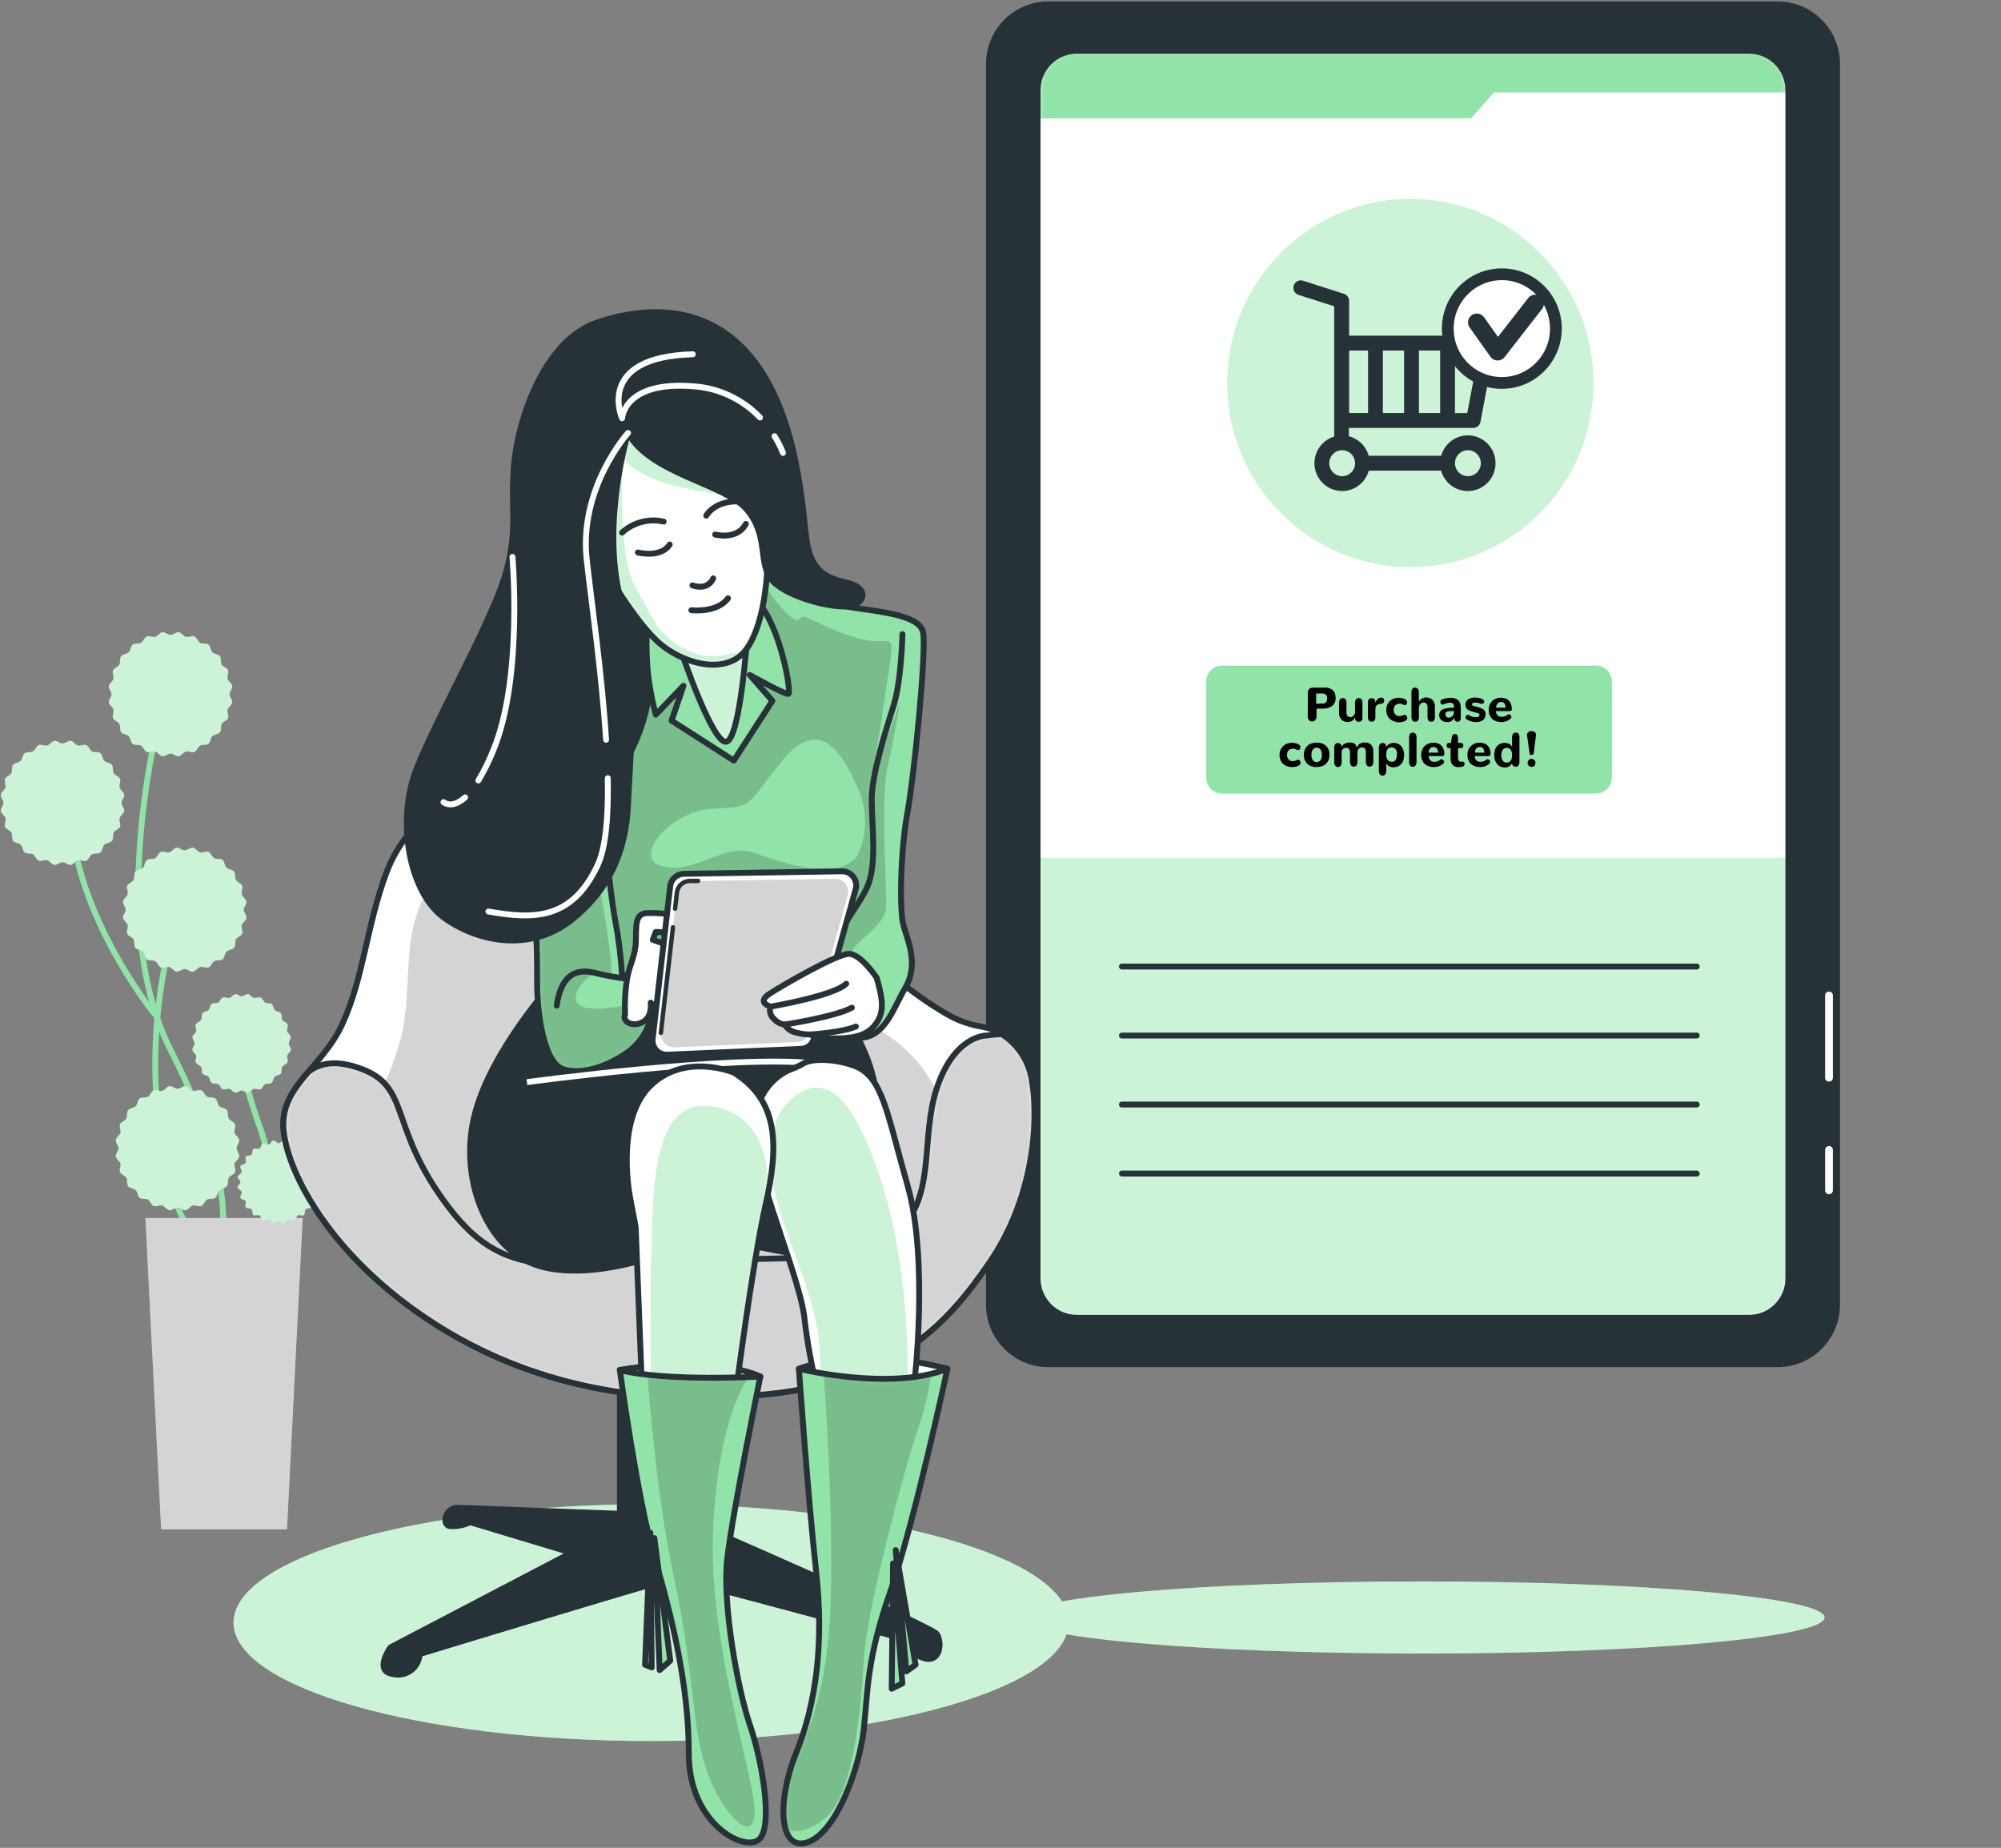 <svg width="340" height="314" viewBox="0 0 340 314" fill="none" xmlns="http://www.w3.org/2000/svg">
<rect x="0" y="0" width="340" height="314" fill="#808080" stroke="none"/>
<path d="M110.625 295.849C149.805 295.849 181.568 286.838 181.568 275.723C181.568 264.608 149.805 255.598 110.625 255.598C71.444 255.598 39.682 264.608 39.682 275.723C39.682 286.838 71.444 295.849 110.625 295.849Z" fill="#92E3A9"/>
<path opacity="0.53" d="M110.625 295.849C149.805 295.849 181.568 286.838 181.568 275.723C181.568 264.608 149.805 255.598 110.625 255.598C71.444 255.598 39.682 264.608 39.682 275.723C39.682 286.838 71.444 295.849 110.625 295.849Z" fill="white"/>
<path d="M310.016 274.853C310.016 278.233 279.425 280.979 241.687 280.979C203.948 280.979 173.357 278.26 173.357 274.853C173.357 271.446 203.948 268.728 241.687 268.728C279.425 268.728 310.016 271.464 310.016 274.853Z" fill="#92E3A9"/>
<path opacity="0.53" d="M310.016 274.853C310.016 278.233 279.425 280.979 241.687 280.979C203.948 280.979 173.357 278.26 173.357 274.853C173.357 271.446 203.948 268.728 241.687 268.728C279.425 268.728 310.016 271.464 310.016 274.853Z" fill="white"/>
<path d="M178.114 231.812L302.064 231.812C307.629 231.812 312.141 227.276 312.141 221.681V10.876C312.141 5.281 307.629 0.745 302.064 0.745L178.114 0.745C172.549 0.745 168.037 5.281 168.037 10.876L168.037 221.681C168.037 227.276 172.549 231.812 178.114 231.812Z" fill="#263238" stroke="#263238" stroke-linecap="round" stroke-linejoin="round"/>
<path d="M297.206 8.629H182.964C179.285 8.629 176.303 11.627 176.303 15.325V217.232C176.303 220.93 179.285 223.929 182.964 223.929H297.206C300.885 223.929 303.867 220.93 303.867 217.232V15.325C303.867 11.627 300.885 8.629 297.206 8.629Z" fill="white"/>
<mask id="mask0_940_7043" style="mask-type:luminance" maskUnits="userSpaceOnUse" x="176" y="8" width="128" height="216">
<path d="M297.204 8.629H182.962C179.283 8.629 176.301 11.627 176.301 15.325V217.232C176.301 220.93 179.283 223.929 182.962 223.929H297.204C300.883 223.929 303.865 220.93 303.865 217.232V15.325C303.865 11.627 300.883 8.629 297.204 8.629Z" fill="white"/>
</mask>
<g mask="url(#mask0_940_7043)">
<path d="M176.301 145.765V217.232C176.301 219.008 177.003 220.711 178.252 221.967C179.501 223.223 181.195 223.929 182.962 223.929H297.204C298.971 223.929 300.665 223.223 301.914 221.967C303.163 220.711 303.865 219.008 303.865 217.232V145.765H176.301Z" fill="#92E3A9"/>
<path opacity="0.53" d="M176.301 145.765V217.232C176.301 219.008 177.003 220.711 178.252 221.967C179.501 223.223 181.195 223.929 182.962 223.929H297.204C298.971 223.929 300.665 223.223 301.914 221.967C303.163 220.711 303.865 219.008 303.865 217.232V145.765H176.301Z" fill="white"/>
<path d="M239.637 96.343C256.81 96.343 270.732 82.347 270.732 65.081C270.732 47.816 256.81 33.819 239.637 33.819C222.463 33.819 208.541 47.816 208.541 65.081C208.541 82.347 222.463 96.343 239.637 96.343Z" fill="#92E3A9"/>
<path opacity="0.53" d="M239.637 96.343C256.81 96.343 270.732 82.347 270.732 65.081C270.732 47.816 256.81 33.819 239.637 33.819C222.463 33.819 208.541 47.816 208.541 65.081C208.541 82.347 222.463 96.343 239.637 96.343Z" fill="white"/>
<path d="M249.389 73.98C248.365 73.987 247.37 74.329 246.557 74.955C245.743 75.582 245.155 76.458 244.883 77.451H232.562C232.339 76.648 231.911 75.918 231.319 75.334C230.728 74.75 229.993 74.333 229.191 74.125V72.712H250.318C250.61 72.715 250.895 72.613 251.121 72.426C251.346 72.239 251.499 71.977 251.552 71.688L254.04 58.531C254.075 58.348 254.069 58.16 254.022 57.98C253.976 57.801 253.891 57.633 253.773 57.49C253.655 57.347 253.507 57.233 253.34 57.154C253.173 57.075 252.99 57.035 252.805 57.035H229.236V51.118C229.234 50.848 229.146 50.585 228.983 50.369C228.821 50.154 228.593 49.997 228.334 49.922L221.502 47.729C221.341 47.664 221.169 47.633 220.995 47.638C220.822 47.643 220.651 47.684 220.494 47.758C220.337 47.833 220.197 47.938 220.083 48.069C219.969 48.201 219.882 48.354 219.829 48.52C219.777 48.686 219.758 48.862 219.776 49.035C219.794 49.209 219.847 49.377 219.932 49.529C220.017 49.681 220.132 49.813 220.271 49.918C220.409 50.024 220.568 50.099 220.736 50.14L226.703 52.043V74.18C225.919 74.415 225.209 74.851 224.643 75.447C224.078 76.042 223.677 76.775 223.48 77.573C223.283 78.372 223.296 79.209 223.519 80.001C223.742 80.792 224.166 81.512 224.751 82.088C225.335 82.665 226.058 83.078 226.85 83.287C227.641 83.497 228.474 83.495 229.264 83.282C230.055 83.069 230.777 82.652 231.358 82.073C231.939 81.493 232.36 80.772 232.58 79.979H244.874C245.109 80.829 245.576 81.595 246.222 82.192C246.867 82.789 247.666 83.193 248.528 83.357C249.39 83.522 250.281 83.441 251.099 83.124C251.918 82.806 252.632 82.265 253.16 81.561C253.689 80.857 254.012 80.019 254.091 79.141C254.171 78.262 254.005 77.379 253.612 76.591C253.219 75.802 252.614 75.14 251.866 74.679C251.119 74.217 250.257 73.975 249.38 73.98H249.389ZM234.968 59.564H238.573V70.184H234.968V59.564ZM241.097 59.564H244.702V70.184H241.097V59.564ZM249.308 70.193H247.217V59.564H251.318L249.308 70.193ZM232.453 59.564V70.184H229.236V59.564H232.453ZM228.055 80.921C227.62 80.921 227.195 80.792 226.833 80.549C226.471 80.306 226.19 79.96 226.023 79.556C225.857 79.153 225.813 78.708 225.898 78.279C225.983 77.85 226.192 77.456 226.5 77.147C226.807 76.838 227.199 76.627 227.626 76.542C228.053 76.457 228.495 76.5 228.897 76.668C229.298 76.835 229.642 77.118 229.884 77.482C230.125 77.846 230.254 78.273 230.254 78.71C230.254 79.003 230.196 79.293 230.084 79.563C229.972 79.833 229.808 80.078 229.6 80.284C229.393 80.489 229.148 80.651 228.878 80.761C228.608 80.87 228.319 80.925 228.028 80.921H228.055ZM249.416 80.921C248.981 80.921 248.556 80.792 248.194 80.549C247.833 80.306 247.551 79.96 247.384 79.556C247.218 79.153 247.174 78.708 247.259 78.279C247.344 77.85 247.554 77.456 247.861 77.147C248.169 76.838 248.561 76.627 248.987 76.542C249.414 76.457 249.856 76.5 250.258 76.668C250.66 76.835 251.003 77.118 251.245 77.482C251.487 77.846 251.615 78.273 251.615 78.71C251.615 79.003 251.558 79.293 251.446 79.563C251.333 79.833 251.169 80.078 250.962 80.284C250.755 80.489 250.509 80.651 250.239 80.761C249.969 80.87 249.68 80.925 249.389 80.921H249.416Z" fill="#263238"/>
<path d="M255.184 65.073C260.257 65.073 264.369 60.939 264.369 55.839C264.369 50.739 260.257 46.605 255.184 46.605C250.112 46.605 246 50.739 246 55.839C246 60.939 250.112 65.073 255.184 65.073Z" fill="white" stroke="#263238" stroke-width="2" stroke-miterlimit="10"/>
<path d="M250.939 54.779L254.473 59.754L260.836 51.58" stroke="#263238" stroke-width="3" stroke-linecap="round" stroke-linejoin="round"/>
<path d="M271.183 113.107H207.64C206.146 113.107 204.936 114.325 204.936 115.826V132.136C204.936 133.638 206.146 134.855 207.64 134.855H271.183C272.676 134.855 273.887 133.638 273.887 132.136V115.826C273.887 114.325 272.676 113.107 271.183 113.107Z" fill="#92E3A9"/>
<path d="M222.429 122.395C222.287 122.236 222.21 122.029 222.213 121.815V118.045C222.213 117.9 222.213 117.765 222.213 117.665C222.228 117.554 222.253 117.445 222.285 117.339C222.317 117.236 222.373 117.143 222.447 117.067C222.525 116.994 222.617 116.939 222.718 116.904C222.854 116.857 222.997 116.836 223.141 116.84H224.728C224.959 116.825 225.191 116.825 225.422 116.84C225.632 116.874 225.837 116.932 226.035 117.012C226.214 117.089 226.379 117.196 226.521 117.33C226.66 117.48 226.765 117.66 226.828 117.855C226.912 118.093 226.952 118.345 226.945 118.598C226.963 118.853 226.92 119.109 226.819 119.344C226.719 119.578 226.564 119.786 226.368 119.948C225.889 120.284 225.311 120.446 224.728 120.411H223.7V121.77C223.703 121.983 223.626 122.19 223.484 122.35C223.42 122.426 223.34 122.488 223.249 122.53C223.159 122.572 223.061 122.594 222.961 122.594C222.863 122.602 222.765 122.589 222.673 122.554C222.581 122.52 222.498 122.465 222.429 122.395ZM224.466 119.55C224.616 119.562 224.767 119.562 224.917 119.55C225.032 119.526 225.139 119.476 225.232 119.405C225.325 119.337 225.394 119.242 225.431 119.133C225.478 118.99 225.5 118.839 225.494 118.689C225.51 118.567 225.498 118.443 225.459 118.327C225.42 118.211 225.355 118.105 225.268 118.018C225.048 117.889 224.793 117.829 224.538 117.846H223.637V119.595L224.466 119.55Z" fill="black"/>
<path d="M227.928 122.277C227.788 122.125 227.68 121.947 227.611 121.752C227.541 121.558 227.511 121.351 227.522 121.145V119.477C227.507 119.254 227.564 119.031 227.684 118.843C227.742 118.768 227.817 118.708 227.904 118.67C227.991 118.632 228.086 118.617 228.18 118.626C228.269 118.618 228.358 118.634 228.439 118.672C228.52 118.71 228.589 118.769 228.64 118.843C228.749 119.035 228.8 119.256 228.784 119.477V121.126C228.772 121.324 228.837 121.519 228.964 121.67C229.022 121.733 229.094 121.783 229.173 121.816C229.252 121.849 229.338 121.864 229.424 121.86C229.532 121.861 229.64 121.839 229.739 121.795C229.838 121.751 229.927 121.687 230.001 121.607C230.159 121.431 230.244 121.2 230.235 120.963V119.477C230.22 119.254 230.277 119.031 230.397 118.843C230.455 118.768 230.53 118.708 230.617 118.67C230.704 118.632 230.799 118.617 230.893 118.626C230.982 118.618 231.071 118.634 231.152 118.672C231.233 118.71 231.302 118.769 231.353 118.843C231.462 119.035 231.513 119.256 231.497 119.477V121.942C231.512 122.13 231.458 122.318 231.344 122.468C231.279 122.529 231.202 122.576 231.118 122.606C231.035 122.636 230.945 122.647 230.857 122.64C230.442 122.64 230.244 122.404 230.244 121.942V121.888C230.146 122.135 229.976 122.346 229.757 122.495C229.506 122.63 229.222 122.696 228.937 122.685C228.75 122.69 228.564 122.656 228.39 122.586C228.217 122.516 228.059 122.411 227.928 122.277Z" fill="black"/>
<path d="M232.426 121.788V119.25C232.422 119.106 232.47 118.964 232.561 118.852C232.638 118.748 232.75 118.677 232.877 118.652C232.999 118.63 233.124 118.63 233.246 118.652C233.37 118.683 233.478 118.757 233.553 118.861C233.644 118.97 233.692 119.108 233.688 119.25V119.395C233.724 119.295 233.769 119.198 233.823 119.105C233.886 119.011 233.956 118.92 234.03 118.834C234.114 118.741 234.215 118.667 234.328 118.616C234.44 118.561 234.563 118.534 234.688 118.535C234.777 118.531 234.864 118.553 234.941 118.598C235.012 118.626 235.073 118.677 235.112 118.743C235.149 118.804 235.174 118.872 235.184 118.942C235.207 119.016 235.207 119.095 235.184 119.169C235.168 119.239 235.141 119.307 235.103 119.368C235.065 119.435 235.009 119.488 234.941 119.522C234.868 119.558 234.788 119.577 234.706 119.577C234.451 119.575 234.202 119.655 233.994 119.803C233.898 119.876 233.821 119.97 233.77 120.079C233.718 120.188 233.693 120.308 233.697 120.428V121.806C233.714 122.024 233.664 122.243 233.553 122.431C233.494 122.502 233.419 122.557 233.334 122.592C233.249 122.627 233.157 122.64 233.066 122.63C232.642 122.639 232.426 122.359 232.426 121.788Z" fill="black"/>
<path d="M236.843 122.558C236.603 122.479 236.38 122.356 236.185 122.195C235.981 122.017 235.82 121.794 235.716 121.543C235.599 121.256 235.541 120.947 235.545 120.637C235.539 120.26 235.632 119.888 235.816 119.558C236.003 119.251 236.267 118.998 236.582 118.824C236.912 118.651 237.281 118.563 237.654 118.571C237.898 118.57 238.141 118.604 238.375 118.67C238.569 118.725 238.749 118.818 238.907 118.942C238.985 119.009 239.042 119.097 239.069 119.196C239.096 119.285 239.096 119.379 239.069 119.468C239.046 119.549 239.01 119.626 238.961 119.694C238.909 119.759 238.835 119.801 238.754 119.812C238.658 119.82 238.561 119.801 238.474 119.758C238.256 119.631 238.006 119.568 237.753 119.577C237.498 119.578 237.252 119.679 237.068 119.857C236.886 120.07 236.795 120.347 236.816 120.628C236.817 120.804 236.847 120.978 236.906 121.144C236.978 121.309 237.097 121.449 237.247 121.546C237.398 121.643 237.574 121.692 237.753 121.688C238.014 121.686 238.271 121.621 238.502 121.498C238.589 121.469 238.684 121.469 238.772 121.498C238.814 121.502 238.854 121.515 238.89 121.537C238.926 121.559 238.956 121.589 238.979 121.624C239.033 121.698 239.072 121.781 239.096 121.869C239.123 121.961 239.123 122.058 239.096 122.15C239.065 122.25 239.006 122.338 238.925 122.404C238.758 122.525 238.568 122.611 238.366 122.657C238.119 122.72 237.864 122.75 237.609 122.748C237.344 122.732 237.085 122.668 236.843 122.558Z" fill="black"/>
<path d="M239.825 121.788V117.701C239.81 117.477 239.86 117.253 239.969 117.058C240.023 116.985 240.094 116.928 240.176 116.892C240.258 116.855 240.349 116.84 240.438 116.849C240.871 116.849 241.087 117.13 241.087 117.701V119.223C241.231 118.981 241.443 118.786 241.696 118.664C241.949 118.541 242.233 118.496 242.511 118.535C242.679 118.546 242.843 118.586 242.998 118.652C243.152 118.72 243.292 118.815 243.412 118.933C243.538 119.067 243.636 119.224 243.701 119.395C243.775 119.601 243.812 119.819 243.809 120.039V121.788C243.826 122.009 243.775 122.23 243.665 122.422C243.608 122.497 243.534 122.556 243.449 122.594C243.364 122.632 243.271 122.648 243.178 122.639C242.763 122.639 242.556 122.358 242.556 121.788V120.111C242.566 119.914 242.502 119.72 242.376 119.568C242.316 119.504 242.243 119.454 242.162 119.421C242.081 119.388 241.994 119.373 241.907 119.377C241.8 119.376 241.693 119.397 241.595 119.441C241.497 119.485 241.41 119.55 241.339 119.631C241.258 119.718 241.194 119.821 241.153 119.933C241.111 120.045 241.092 120.164 241.096 120.283V121.788C241.113 122.009 241.062 122.23 240.952 122.422C240.895 122.497 240.821 122.556 240.736 122.594C240.651 122.632 240.558 122.648 240.465 122.639C240.05 122.639 239.825 122.358 239.825 121.788Z" fill="black"/>
<path d="M244.89 122.359C244.762 122.238 244.664 122.089 244.603 121.923C244.542 121.757 244.521 121.579 244.54 121.403C244.559 121.228 244.619 121.059 244.714 120.91C244.809 120.762 244.937 120.637 245.088 120.547C245.718 120.324 246.387 120.232 247.053 120.275V120.021C247.053 119.614 246.837 119.405 246.404 119.405C246.011 119.427 245.625 119.525 245.269 119.695C245.206 119.724 245.136 119.732 245.068 119.719C245 119.706 244.938 119.673 244.89 119.623C244.837 119.572 244.797 119.509 244.772 119.44C244.747 119.371 244.738 119.297 244.746 119.224C244.748 119.151 244.77 119.08 244.81 119.019C244.849 118.959 244.905 118.91 244.971 118.88C245.196 118.779 245.432 118.706 245.674 118.662C245.94 118.602 246.213 118.571 246.485 118.572C246.719 118.568 246.953 118.596 247.179 118.653C247.377 118.713 247.561 118.811 247.72 118.943C247.887 119.086 248.014 119.271 248.09 119.478C248.175 119.744 248.214 120.023 248.207 120.302V121.997C248.212 122.146 248.175 122.294 248.099 122.423C248.036 122.526 247.936 122.6 247.819 122.631C247.71 122.658 247.595 122.658 247.486 122.631C247.429 122.615 247.375 122.587 247.329 122.549C247.283 122.512 247.244 122.466 247.215 122.414C247.133 122.288 247.092 122.139 247.098 121.988V121.924C247.006 122.181 246.828 122.398 246.595 122.538C246.362 122.679 246.087 122.734 245.818 122.694C245.478 122.704 245.146 122.585 244.89 122.359ZM246.738 121.716C246.841 121.627 246.924 121.515 246.978 121.39C247.033 121.264 247.059 121.128 247.053 120.991V120.828H246.666H246.341C246.247 120.835 246.153 120.85 246.062 120.873C245.99 120.888 245.92 120.912 245.854 120.946C245.792 120.967 245.736 121.004 245.692 121.054C245.655 121.104 245.625 121.159 245.602 121.217C245.587 121.289 245.587 121.363 245.602 121.435C245.601 121.502 245.613 121.568 245.637 121.63C245.661 121.692 245.698 121.748 245.744 121.796C245.79 121.844 245.845 121.883 245.905 121.909C245.966 121.936 246.032 121.95 246.098 121.951C246.334 121.96 246.563 121.876 246.738 121.716Z" fill="black"/>
<path d="M249.172 122.205C249.106 122.154 249.056 122.084 249.028 122.005C249.001 121.929 249.001 121.846 249.028 121.77C249.053 121.699 249.093 121.634 249.145 121.58C249.199 121.521 249.273 121.485 249.352 121.48C249.446 121.473 249.539 121.492 249.623 121.534L249.767 121.616L249.983 121.725C250.065 121.76 250.149 121.787 250.236 121.806C250.348 121.834 250.463 121.852 250.578 121.86H250.849L251.11 121.815C251.189 121.796 251.261 121.755 251.317 121.697C251.345 121.669 251.366 121.635 251.38 121.597C251.394 121.56 251.401 121.52 251.398 121.48C251.396 121.44 251.384 121.401 251.364 121.366C251.343 121.331 251.315 121.302 251.281 121.281C251.176 121.204 251.057 121.152 250.93 121.126L250.38 120.982L249.884 120.827C249.757 120.779 249.633 120.722 249.515 120.655C249.403 120.602 249.302 120.529 249.217 120.438C249.148 120.349 249.096 120.247 249.064 120.139C249.018 120.005 248.997 119.864 249.001 119.722C248.993 119.54 249.035 119.359 249.123 119.199C249.21 119.039 249.339 118.907 249.497 118.816C249.901 118.583 250.368 118.488 250.831 118.544C250.985 118.551 251.139 118.572 251.29 118.607L251.624 118.698L251.912 118.825C251.998 118.863 252.07 118.926 252.119 119.006C252.168 119.074 252.191 119.158 252.183 119.242C252.172 119.318 252.148 119.392 252.11 119.459C252.066 119.524 251.998 119.57 251.921 119.586C251.829 119.608 251.734 119.608 251.642 119.586C251.384 119.487 251.114 119.42 250.84 119.387H250.533C250.433 119.395 250.335 119.422 250.245 119.468C250.206 119.483 250.172 119.509 250.148 119.543C250.124 119.576 250.111 119.617 250.11 119.659C250.108 119.702 250.117 119.746 250.136 119.785C250.155 119.825 250.183 119.859 250.218 119.885C250.327 119.946 250.446 119.989 250.569 120.012L251.11 120.148C251.297 120.197 251.48 120.258 251.66 120.329C251.804 120.386 251.941 120.462 252.065 120.556C252.186 120.645 252.282 120.764 252.345 120.9C252.423 121.1 252.451 121.315 252.427 121.528C252.404 121.741 252.329 121.946 252.21 122.123C252.052 122.338 251.831 122.496 251.579 122.576C251.289 122.674 250.983 122.714 250.677 122.694C250.139 122.681 249.616 122.511 249.172 122.205Z" fill="black"/>
<path d="M253.985 122.459C253.667 122.31 253.403 122.067 253.228 121.761C253.032 121.414 252.936 121.019 252.948 120.619C252.941 120.253 253.028 119.891 253.201 119.568C253.377 119.259 253.632 119.003 253.94 118.825C254.274 118.643 254.65 118.553 255.03 118.563C255.321 118.553 255.609 118.606 255.878 118.717C256.106 118.806 256.308 118.952 256.464 119.142C256.606 119.327 256.712 119.535 256.779 119.759C256.853 119.999 256.89 120.25 256.887 120.502C256.887 120.719 256.752 120.828 256.491 120.828H254.192C254.181 120.964 254.201 121.102 254.25 121.23C254.299 121.357 254.377 121.472 254.477 121.565C254.576 121.659 254.696 121.728 254.826 121.768C254.956 121.809 255.094 121.818 255.229 121.797C255.414 121.798 255.598 121.761 255.77 121.689C255.935 121.626 256.087 121.534 256.22 121.417C256.271 121.388 256.329 121.373 256.387 121.373C256.445 121.373 256.503 121.388 256.554 121.417C256.612 121.449 256.663 121.492 256.704 121.546C256.744 121.599 256.773 121.66 256.788 121.725C256.813 121.787 256.818 121.854 256.804 121.919C256.789 121.984 256.756 122.042 256.707 122.087C256.625 122.163 256.537 122.233 256.446 122.296L256.121 122.486C255.976 122.559 255.821 122.611 255.661 122.64C255.471 122.677 255.278 122.696 255.085 122.695C254.705 122.701 254.329 122.621 253.985 122.459ZM255.833 120.248C255.833 119.998 255.765 119.754 255.634 119.541C255.564 119.453 255.472 119.384 255.369 119.339C255.265 119.295 255.152 119.277 255.039 119.287C254.926 119.282 254.813 119.304 254.71 119.352C254.606 119.399 254.515 119.47 254.445 119.559C254.292 119.757 254.207 119.998 254.201 120.248H255.833Z" fill="black"/>
<path d="M218.717 130.206C218.477 130.127 218.254 130.004 218.059 129.844C217.855 129.666 217.694 129.442 217.591 129.191C217.47 128.905 217.409 128.596 217.41 128.285C217.406 127.91 217.503 127.541 217.69 127.216C217.873 126.906 218.134 126.65 218.447 126.473C218.781 126.3 219.153 126.213 219.528 126.219C219.772 126.219 220.015 126.253 220.249 126.319C220.442 126.376 220.622 126.468 220.781 126.591C220.859 126.657 220.916 126.745 220.943 126.844C220.97 126.933 220.97 127.028 220.943 127.116C220.917 127.196 220.88 127.272 220.835 127.343C220.781 127.409 220.704 127.451 220.619 127.46C220.526 127.467 220.432 127.448 220.349 127.406C220.127 127.278 219.874 127.215 219.618 127.225C219.366 127.228 219.124 127.329 218.942 127.506C218.85 127.61 218.781 127.732 218.737 127.865C218.694 127.997 218.678 128.137 218.69 128.276C218.691 128.452 218.721 128.627 218.78 128.793C218.847 128.95 218.956 129.085 219.096 129.182C219.253 129.288 219.439 129.342 219.628 129.336C219.888 129.333 220.145 129.268 220.376 129.146C220.458 129.101 220.553 129.085 220.646 129.101C220.688 129.105 220.728 129.118 220.764 129.14C220.8 129.162 220.83 129.192 220.853 129.227C220.907 129.301 220.946 129.384 220.97 129.472C220.997 129.564 220.997 129.661 220.97 129.753C220.939 129.853 220.88 129.941 220.799 130.007C220.632 130.128 220.442 130.214 220.24 130.26C219.993 130.323 219.738 130.353 219.483 130.351C219.221 130.35 218.962 130.3 218.717 130.206Z" fill="black"/>
<path d="M222.105 129.771C221.913 129.574 221.763 129.34 221.666 129.083C221.568 128.826 221.524 128.551 221.537 128.276C221.535 128.001 221.58 127.728 221.673 127.469C221.762 127.225 221.897 127.001 222.069 126.808C222.261 126.609 222.495 126.457 222.754 126.364C223.063 126.251 223.39 126.195 223.719 126.2C224.011 126.18 224.305 126.22 224.582 126.316C224.86 126.413 225.115 126.564 225.332 126.762C225.525 126.962 225.676 127.199 225.775 127.459C225.874 127.72 225.92 127.997 225.909 128.276C225.911 128.55 225.865 128.823 225.774 129.082C225.683 129.322 225.545 129.541 225.368 129.725C225.178 129.926 224.943 130.078 224.683 130.169C224.374 130.282 224.047 130.338 223.719 130.332C223.426 130.354 223.132 130.316 222.854 130.219C222.577 130.123 222.322 129.97 222.105 129.771ZM224.377 129.182C224.546 128.911 224.628 128.595 224.611 128.276C224.625 127.957 224.544 127.641 224.377 127.369C224.299 127.268 224.2 127.186 224.086 127.129C223.971 127.073 223.846 127.043 223.719 127.043C223.591 127.043 223.466 127.073 223.352 127.129C223.238 127.186 223.138 127.268 223.061 127.369C222.897 127.642 222.818 127.958 222.835 128.276C222.815 128.594 222.894 128.911 223.061 129.182C223.137 129.285 223.236 129.369 223.351 129.426C223.465 129.484 223.591 129.514 223.719 129.514C223.847 129.514 223.973 129.484 224.087 129.426C224.201 129.369 224.3 129.285 224.377 129.182Z" fill="black"/>
<path d="M226.846 130.07C226.737 129.878 226.686 129.657 226.702 129.436V127.098C226.689 126.88 226.739 126.663 226.846 126.473C226.905 126.404 226.979 126.351 227.062 126.316C227.145 126.282 227.234 126.267 227.324 126.273C227.412 126.264 227.5 126.276 227.583 126.306C227.666 126.336 227.741 126.385 227.803 126.449C227.864 126.512 227.911 126.589 227.939 126.673C227.967 126.757 227.975 126.847 227.964 126.935V126.989C228.047 126.731 228.224 126.515 228.46 126.382C228.717 126.242 229.006 126.173 229.298 126.183C229.43 126.172 229.562 126.172 229.694 126.183C229.815 126.21 229.933 126.249 230.046 126.301C230.162 126.367 230.263 126.457 230.343 126.563C230.429 126.702 230.496 126.851 230.542 127.007C230.618 126.847 230.715 126.698 230.83 126.563C230.937 126.454 231.062 126.365 231.2 126.301C231.327 126.246 231.46 126.207 231.596 126.183C231.737 126.173 231.879 126.173 232.02 126.183C232.197 126.175 232.373 126.205 232.538 126.271C232.702 126.336 232.851 126.436 232.975 126.563C233.238 126.865 233.371 127.26 233.345 127.66V129.409C233.357 129.63 233.307 129.849 233.201 130.043C233.144 130.118 233.07 130.177 232.985 130.215C232.9 130.253 232.807 130.269 232.714 130.26C232.29 130.26 232.083 129.98 232.083 129.409V127.732C232.095 127.539 232.034 127.348 231.912 127.198C231.856 127.133 231.787 127.081 231.709 127.046C231.631 127.012 231.546 126.995 231.461 126.998C231.354 126.996 231.248 127.016 231.148 127.056C231.049 127.097 230.959 127.157 230.884 127.234C230.725 127.409 230.641 127.64 230.65 127.877V129.409C230.669 129.631 230.615 129.854 230.497 130.043C230.44 130.118 230.366 130.177 230.281 130.215C230.196 130.253 230.103 130.269 230.01 130.26C229.595 130.26 229.388 129.98 229.388 129.409V127.895C229.402 127.681 229.345 127.467 229.226 127.288C229.173 127.217 229.103 127.16 229.023 127.122C228.943 127.084 228.855 127.066 228.766 127.071C228.554 127.063 228.347 127.137 228.189 127.279C228.111 127.353 228.05 127.443 228.011 127.544C227.973 127.644 227.956 127.752 227.964 127.859V129.481C227.964 130.052 227.748 130.333 227.306 130.333C227.213 130.336 227.12 130.313 227.039 130.267C226.958 130.22 226.891 130.152 226.846 130.07Z" fill="black"/>
<path d="M234.419 131.52C234.316 131.325 234.269 131.105 234.284 130.885V127.161C234.272 126.931 234.325 126.701 234.437 126.5C234.49 126.42 234.563 126.356 234.648 126.313C234.734 126.27 234.829 126.25 234.924 126.255C235.008 126.251 235.091 126.264 235.169 126.296C235.247 126.327 235.317 126.375 235.375 126.436C235.484 126.557 235.543 126.717 235.537 126.88V126.989C235.643 126.746 235.827 126.545 236.06 126.418C236.391 126.254 236.766 126.2 237.131 126.263C237.495 126.327 237.83 126.505 238.088 126.772C238.438 127.211 238.612 127.768 238.574 128.33C238.578 128.638 238.529 128.945 238.43 129.236C238.353 129.478 238.22 129.699 238.042 129.88C237.884 130.041 237.693 130.168 237.484 130.251C237.266 130.339 237.033 130.382 236.799 130.378C236.529 130.387 236.262 130.324 236.023 130.197C235.811 130.089 235.64 129.914 235.537 129.698V130.949C235.537 131.52 235.32 131.801 234.888 131.801C234.792 131.802 234.697 131.776 234.614 131.727C234.531 131.677 234.464 131.605 234.419 131.52ZM237.123 129.146C237.291 128.875 237.373 128.559 237.357 128.24C237.372 128.095 237.372 127.949 237.357 127.805C237.326 127.669 237.277 127.538 237.213 127.415C237.149 127.294 237.052 127.193 236.934 127.125C236.791 127.028 236.62 126.98 236.447 126.989C235.816 126.989 235.546 127.406 235.546 128.23C235.531 128.549 235.613 128.865 235.78 129.137C235.861 129.237 235.965 129.317 236.082 129.371C236.199 129.424 236.327 129.45 236.456 129.445C236.583 129.458 236.712 129.44 236.83 129.391C236.948 129.342 237.052 129.264 237.132 129.164L237.123 129.146Z" fill="black"/>
<path d="M239.574 130.07C239.467 129.877 239.417 129.657 239.43 129.436V125.349C239.417 125.128 239.467 124.908 239.574 124.715C239.625 124.641 239.694 124.582 239.774 124.544C239.855 124.505 239.945 124.489 240.034 124.497C240.128 124.489 240.222 124.505 240.309 124.543C240.395 124.581 240.471 124.64 240.529 124.715C240.651 124.903 240.708 125.125 240.691 125.349V129.436C240.708 129.659 240.651 129.882 240.529 130.07C240.471 130.145 240.395 130.204 240.309 130.242C240.222 130.28 240.128 130.295 240.034 130.287C239.945 130.295 239.855 130.279 239.774 130.241C239.694 130.203 239.625 130.144 239.574 130.07Z" fill="black"/>
<path d="M242.521 130.106C242.201 129.96 241.936 129.716 241.764 129.409C241.565 129.062 241.466 128.667 241.475 128.267C241.471 127.9 241.561 127.538 241.737 127.216C241.908 126.903 242.165 126.645 242.476 126.473C242.807 126.291 243.18 126.2 243.557 126.21C243.85 126.201 244.142 126.253 244.414 126.364C244.641 126.451 244.84 126.598 244.99 126.79C245.137 126.972 245.247 127.182 245.315 127.406C245.389 127.647 245.426 127.897 245.423 128.149C245.423 128.367 245.288 128.475 245.017 128.475H242.755C242.744 128.612 242.764 128.749 242.813 128.877C242.862 129.005 242.94 129.12 243.039 129.213C243.139 129.306 243.259 129.376 243.389 129.416C243.519 129.456 243.657 129.466 243.792 129.445C243.974 129.445 244.155 129.408 244.323 129.336C244.49 129.272 244.646 129.18 244.783 129.064C244.832 129.036 244.888 129.021 244.945 129.021C245.002 129.021 245.058 129.036 245.108 129.064C245.169 129.094 245.222 129.137 245.264 129.19C245.306 129.244 245.336 129.306 245.351 129.372C245.372 129.435 245.375 129.503 245.359 129.567C245.343 129.631 245.309 129.69 245.261 129.735C245.182 129.81 245.097 129.88 245.008 129.943L244.684 130.134C244.536 130.208 244.378 130.26 244.215 130.288C244.025 130.326 243.832 130.344 243.638 130.342C243.253 130.353 242.87 130.272 242.521 130.106ZM244.369 127.895C244.367 127.645 244.295 127.4 244.161 127.189C244.091 127.102 244.002 127.033 243.899 126.989C243.797 126.945 243.686 126.926 243.575 126.935C243.461 126.93 243.346 126.952 243.241 126.999C243.137 127.046 243.044 127.117 242.971 127.207C242.819 127.404 242.734 127.646 242.728 127.895H244.369Z" fill="black"/>
<path d="M246.803 129.979C246.556 129.646 246.44 129.233 246.478 128.819V127.125H246.235C246.176 127.129 246.117 127.122 246.062 127.103C246.006 127.084 245.954 127.055 245.91 127.016C245.83 126.917 245.791 126.79 245.802 126.663C245.794 126.605 245.8 126.547 245.819 126.492C245.838 126.437 245.869 126.388 245.91 126.347C245.951 126.307 246.001 126.276 246.056 126.259C246.111 126.241 246.169 126.237 246.226 126.246H246.559L246.649 125.475C246.694 124.977 246.902 124.732 247.253 124.732C247.605 124.732 247.74 125.004 247.74 125.539V126.246H248.227C248.506 126.246 248.641 126.4 248.641 126.699C248.647 126.756 248.64 126.814 248.621 126.869C248.603 126.924 248.573 126.974 248.533 127.016C248.488 127.056 248.435 127.086 248.377 127.104C248.32 127.123 248.26 127.13 248.2 127.125H247.74V128.538C247.721 128.781 247.764 129.024 247.866 129.245C247.938 129.381 248.083 129.435 248.299 129.426H248.524C248.56 129.422 248.596 129.426 248.63 129.436C248.664 129.447 248.696 129.466 248.722 129.49C248.779 129.536 248.82 129.6 248.84 129.671C248.849 129.743 248.849 129.816 248.84 129.888C248.833 129.966 248.809 130.04 248.768 130.106C248.731 130.169 248.674 130.217 248.605 130.242C248.313 130.329 248.008 130.366 247.704 130.351C247.537 130.352 247.371 130.32 247.216 130.256C247.061 130.192 246.921 130.098 246.803 129.979Z" fill="black"/>
<path d="M250.372 130.106C250.054 129.958 249.789 129.714 249.615 129.409C249.419 129.061 249.322 128.666 249.335 128.267C249.327 127.901 249.414 127.538 249.587 127.216C249.764 126.907 250.019 126.65 250.327 126.473C250.661 126.291 251.037 126.2 251.417 126.21C251.707 126.201 251.996 126.253 252.264 126.364C252.494 126.451 252.696 126.598 252.85 126.79C252.994 126.973 253.101 127.182 253.166 127.406C253.24 127.647 253.277 127.897 253.274 128.149C253.274 128.367 253.139 128.475 252.877 128.475H250.579C250.568 128.612 250.588 128.749 250.637 128.877C250.686 129.005 250.764 129.12 250.863 129.213C250.963 129.306 251.083 129.376 251.213 129.416C251.343 129.456 251.481 129.466 251.615 129.445C251.801 129.446 251.985 129.409 252.156 129.336C252.32 129.269 252.472 129.178 252.607 129.064C252.658 129.036 252.715 129.021 252.774 129.021C252.832 129.021 252.889 129.036 252.94 129.064C252.999 129.096 253.05 129.14 253.091 129.193C253.131 129.246 253.16 129.307 253.175 129.372C253.2 129.434 253.205 129.502 253.191 129.566C253.176 129.631 253.142 129.69 253.094 129.735C253.011 129.81 252.924 129.88 252.832 129.943L252.508 130.134C252.363 130.206 252.208 130.258 252.048 130.288C251.858 130.325 251.665 130.343 251.471 130.342C251.092 130.349 250.716 130.268 250.372 130.106ZM252.219 127.895C252.22 127.646 252.151 127.401 252.021 127.189C251.951 127.102 251.861 127.033 251.759 126.989C251.657 126.945 251.546 126.926 251.435 126.935C251.32 126.929 251.206 126.951 251.101 126.998C250.996 127.045 250.904 127.117 250.831 127.207C250.679 127.404 250.594 127.646 250.588 127.895H252.219Z" fill="black"/>
<path d="M254.373 129.825C254.03 129.385 253.86 128.834 253.895 128.276C253.891 127.968 253.937 127.662 254.03 127.37C254.113 127.133 254.245 126.917 254.418 126.735C254.576 126.571 254.766 126.442 254.977 126.355C255.196 126.274 255.428 126.234 255.662 126.237C255.932 126.227 256.199 126.289 256.437 126.418C256.651 126.523 256.823 126.699 256.924 126.917V125.34C256.91 125.115 256.964 124.891 257.077 124.697C257.139 124.625 257.217 124.568 257.304 124.532C257.392 124.496 257.487 124.481 257.582 124.488C257.669 124.482 257.757 124.498 257.837 124.534C257.918 124.571 257.988 124.626 258.041 124.697C258.144 124.895 258.191 125.117 258.176 125.34V129.39C258.187 129.621 258.134 129.85 258.023 130.052C257.971 130.13 257.9 130.193 257.816 130.234C257.732 130.275 257.639 130.294 257.545 130.288C257.461 130.293 257.376 130.281 257.297 130.251C257.218 130.222 257.146 130.175 257.086 130.115C256.975 129.992 256.916 129.829 256.924 129.662C256.809 129.907 256.622 130.11 256.388 130.243C256.154 130.376 255.884 130.433 255.617 130.405C255.379 130.41 255.144 130.36 254.928 130.259C254.713 130.159 254.523 130.01 254.373 129.825ZM256.924 128.303C256.941 127.983 256.856 127.665 256.68 127.397C256.601 127.294 256.498 127.211 256.381 127.156C256.263 127.1 256.134 127.074 256.004 127.08C255.871 127.073 255.739 127.102 255.621 127.162C255.502 127.222 255.402 127.313 255.328 127.424C255.163 127.696 255.082 128.012 255.094 128.33C255.094 128.48 255.112 128.629 255.148 128.774C255.177 128.913 255.225 129.048 255.292 129.173C255.354 129.297 255.447 129.404 255.563 129.481C255.688 129.555 255.832 129.592 255.977 129.59C256.608 129.584 256.924 129.155 256.924 128.303Z" fill="black"/>
<path d="M259.476 124.977C259.445 124.845 259.463 124.706 259.526 124.586C259.588 124.466 259.692 124.373 259.818 124.324C259.944 124.261 260.083 124.228 260.224 124.228C260.365 124.228 260.504 124.261 260.629 124.324C260.755 124.375 260.858 124.468 260.923 124.587C260.987 124.706 261.007 124.844 260.981 124.977L260.611 127.922C260.601 128.031 260.553 128.134 260.476 128.212C260.408 128.277 260.318 128.313 260.224 128.312C260.179 128.312 260.134 128.303 260.092 128.286C260.051 128.269 260.013 128.244 259.98 128.212C259.942 128.169 259.914 128.119 259.896 128.064C259.879 128.009 259.874 127.952 259.881 127.895L259.476 124.977ZM259.764 130.115C259.699 130.054 259.647 129.979 259.613 129.896C259.579 129.813 259.563 129.724 259.566 129.634C259.564 129.546 259.58 129.458 259.613 129.375C259.645 129.293 259.694 129.218 259.755 129.154C259.816 129.088 259.89 129.037 259.972 129.002C260.055 128.968 260.144 128.952 260.233 128.955C260.32 128.953 260.406 128.97 260.486 129.002C260.567 129.035 260.64 129.084 260.702 129.145C260.768 129.208 260.82 129.284 260.854 129.368C260.888 129.453 260.904 129.543 260.9 129.634C260.901 129.813 260.833 129.985 260.711 130.115C260.649 130.177 260.575 130.227 260.494 130.261C260.412 130.295 260.325 130.313 260.237 130.313C260.149 130.313 260.062 130.295 259.981 130.261C259.9 130.227 259.826 130.177 259.764 130.115Z" fill="black"/>
<path d="M190.631 164.24H288.307" stroke="#263238" stroke-linecap="round" stroke-linejoin="round"/>
<path d="M190.631 175.966H288.307" stroke="#263238" stroke-linecap="round" stroke-linejoin="round"/>
<path d="M190.631 187.691H288.307" stroke="#263238" stroke-linecap="round" stroke-linejoin="round"/>
<path d="M190.631 199.417H288.307" stroke="#263238" stroke-linecap="round" stroke-linejoin="round"/>
<path d="M297.204 8.629H182.962C181.195 8.629 179.501 9.334 178.252 10.59C177.003 11.846 176.301 13.549 176.301 15.325V20.11H249.966L253.851 15.715H303.865V15.325C303.865 13.549 303.163 11.846 301.914 10.59C300.665 9.334 298.971 8.629 297.204 8.629Z" fill="#92E3A9"/>
</g>
<path d="M297.206 8.629H182.964C179.285 8.629 176.303 11.627 176.303 15.325V217.232C176.303 220.93 179.285 223.929 182.964 223.929H297.206C300.885 223.929 303.867 220.93 303.867 217.232V15.325C303.867 11.627 300.885 8.629 297.206 8.629Z" stroke="#263238" stroke-linecap="round" stroke-linejoin="round"/>
<path d="M310.113 195.403V202.271C310.113 202.358 310.13 202.444 310.163 202.524C310.196 202.605 310.245 202.678 310.306 202.739C310.367 202.8 310.44 202.849 310.519 202.882C310.599 202.916 310.685 202.933 310.771 202.933C310.858 202.934 310.944 202.918 311.024 202.885C311.105 202.852 311.178 202.803 311.239 202.742C311.301 202.68 311.349 202.607 311.382 202.526C311.414 202.445 311.43 202.358 311.429 202.271V195.403C311.429 195.227 311.36 195.059 311.236 194.935C311.113 194.811 310.946 194.741 310.771 194.741C310.597 194.741 310.429 194.811 310.306 194.935C310.183 195.059 310.113 195.227 310.113 195.403Z" fill="white"/>
<path d="M310.113 169.07V183.215C310.129 183.376 310.207 183.525 310.33 183.63C310.452 183.735 310.611 183.787 310.771 183.777C310.932 183.79 311.092 183.738 311.215 183.632C311.339 183.527 311.415 183.377 311.429 183.215V169.07C311.415 168.909 311.339 168.759 311.215 168.653C311.092 168.548 310.932 168.496 310.771 168.509C310.611 168.498 310.452 168.551 310.33 168.656C310.207 168.761 310.129 168.909 310.113 169.07Z" fill="white"/>
<path d="M37.41 211.07C37.41 211.07 41.016 202.009 29.001 178.449C16.986 154.889 28.397 116.831 28.397 116.831" stroke="#92E3A9" stroke-miterlimit="10"/>
<path d="M44.621 213.489C44.621 213.489 48.831 204.427 44.017 191.134C39.205 177.841 40.484 170.293 40.484 170.293" stroke="#92E3A9" stroke-miterlimit="10"/>
<path d="M26.343 172.423C26.343 172.423 16.978 160.933 13.373 147.051C9.768 133.169 9.768 126.518 9.768 126.518" stroke="#92E3A9" stroke-miterlimit="10"/>
<path d="M32.001 208.651C32.001 208.651 27.792 203.214 26.593 186.903C25.898 176.938 26.913 166.927 29.595 157.309" stroke="#92E3A9" stroke-miterlimit="10"/>
<path d="M27.378 259.874H48.767L51.434 206.974H24.701L27.378 259.874Z" fill="white"/>
<path opacity="0.17" d="M27.378 259.874H48.767L51.434 206.974H24.701L27.378 259.874Z" fill="black"/>
<path d="M32.697 178.394C32.697 178.757 33.237 179.029 33.327 179.373C33.418 179.717 33.129 180.197 33.264 180.524C33.4 180.85 33.94 180.986 34.166 181.294C34.391 181.602 34.166 182.146 34.4 182.427C34.634 182.707 35.175 182.698 35.428 182.952C35.68 183.206 35.671 183.768 35.95 183.985C36.23 184.203 36.77 184.049 37.077 184.23C37.383 184.411 37.519 184.955 37.843 185.091C38.167 185.227 38.654 184.937 38.997 185.027C39.339 185.118 39.61 185.607 39.961 185.661C40.313 185.716 40.7 185.299 41.061 185.299C41.421 185.299 41.8 185.707 42.151 185.661C42.503 185.616 42.773 185.118 43.116 185.027C43.458 184.937 43.945 185.227 44.27 185.091C44.594 184.955 44.729 184.402 45.036 184.23C45.342 184.058 45.883 184.23 46.162 183.985C46.442 183.74 46.433 183.206 46.685 182.952C46.937 182.698 47.496 182.717 47.712 182.427C47.929 182.137 47.767 181.611 47.947 181.294C48.127 180.977 48.668 180.859 48.848 180.524C49.029 180.188 48.695 179.717 48.794 179.373C48.893 179.029 49.371 178.757 49.416 178.394C49.461 178.032 49.065 177.66 49.065 177.298C49.065 176.935 49.461 176.546 49.416 176.201C49.371 175.857 48.884 175.567 48.794 175.223C48.704 174.878 48.992 174.398 48.857 174.072C48.722 173.746 48.172 173.61 47.956 173.302C47.74 172.994 47.956 172.45 47.721 172.169C47.487 171.888 46.946 171.897 46.694 171.643C46.442 171.39 46.46 170.828 46.171 170.61C45.883 170.393 45.36 170.547 45.045 170.366C44.729 170.185 44.612 169.641 44.279 169.505C43.945 169.369 43.476 169.659 43.125 169.568C42.773 169.478 42.521 168.988 42.16 168.934C41.8 168.88 41.43 169.297 41.07 169.297C40.709 169.297 40.322 168.889 39.97 168.934C39.619 168.979 39.348 169.478 39.006 169.568C38.663 169.659 38.186 169.369 37.861 169.505C37.537 169.641 37.392 170.185 37.086 170.366C36.779 170.547 36.248 170.366 35.959 170.61C35.671 170.855 35.689 171.39 35.437 171.643C35.184 171.897 34.634 171.879 34.418 172.16C34.202 172.441 34.355 172.985 34.175 173.293C33.994 173.601 33.454 173.737 33.273 174.072C33.093 174.407 33.427 174.878 33.337 175.223C33.246 175.567 32.751 175.839 32.706 176.192C32.66 176.546 33.066 176.935 33.066 177.298C33.066 177.66 32.651 178.05 32.697 178.394ZM21.358 154.581C21.358 154.119 20.844 153.675 20.907 153.194C20.97 152.714 21.583 152.397 21.7 151.962C21.818 151.527 21.448 150.92 21.619 150.512C21.791 150.104 22.476 149.923 22.701 149.534C22.926 149.144 22.701 148.464 22.998 148.111C23.296 147.757 23.981 147.767 24.296 147.449C24.612 147.132 24.594 146.425 24.954 146.145C25.315 145.864 25.982 146.072 26.369 145.846C26.757 145.619 26.919 144.939 27.343 144.758C27.766 144.577 28.352 144.958 28.794 144.84C29.235 144.722 29.56 144.097 30.011 144.042C30.461 143.988 30.912 144.495 31.39 144.495C31.867 144.495 32.291 143.979 32.769 144.042C33.246 144.106 33.553 144.722 33.985 144.84C34.418 144.958 35.022 144.586 35.437 144.758C35.851 144.93 36.013 145.619 36.401 145.846C36.788 146.072 37.465 145.846 37.825 146.145C38.186 146.444 38.158 147.132 38.483 147.449C38.807 147.767 39.502 147.748 39.772 148.111C40.042 148.473 39.853 149.144 40.078 149.534C40.304 149.923 40.98 150.086 41.151 150.512C41.322 150.938 40.962 151.527 41.079 151.971C41.196 152.415 41.809 152.741 41.872 153.194C41.935 153.647 41.412 154.1 41.412 154.581C41.412 155.061 41.926 155.487 41.872 155.967C41.818 156.447 41.196 156.756 41.079 157.19C40.962 157.625 41.322 158.233 41.151 158.649C40.98 159.066 40.295 159.229 40.078 159.619C39.862 160.009 40.078 160.688 39.772 161.051C39.465 161.413 38.798 161.386 38.474 161.712C38.15 162.038 38.176 162.736 37.825 163.008C37.474 163.28 36.788 163.089 36.401 163.316C36.013 163.543 35.851 164.222 35.437 164.394C35.022 164.566 34.418 164.204 33.985 164.322C33.553 164.44 33.219 165.056 32.769 165.119C32.318 165.183 31.867 164.657 31.39 164.657C30.912 164.657 30.488 165.174 30.011 165.119C29.533 165.065 29.217 164.44 28.785 164.322C28.352 164.204 27.748 164.566 27.343 164.394C26.937 164.222 26.757 163.533 26.369 163.316C25.982 163.099 25.306 163.316 24.954 163.008C24.603 162.7 24.612 162.029 24.296 161.703C23.981 161.377 23.278 161.404 22.998 161.051C22.719 160.697 22.926 160.009 22.701 159.619C22.476 159.229 21.799 159.066 21.619 158.649C21.439 158.233 21.808 157.625 21.7 157.19C21.592 156.756 20.961 156.42 20.907 155.967C20.853 155.514 21.358 155.079 21.358 154.581ZM20.132 195.104C20.132 194.641 19.627 194.197 19.681 193.717C19.735 193.237 20.357 192.929 20.475 192.494C20.592 192.059 20.222 191.452 20.393 191.035C20.565 190.618 21.295 190.446 21.475 190.056C21.655 189.667 21.475 188.987 21.773 188.634C22.07 188.28 22.755 188.289 23.07 187.972C23.386 187.655 23.368 186.948 23.728 186.667C24.089 186.386 24.756 186.595 25.143 186.368C25.531 186.142 25.702 185.462 26.117 185.281C26.532 185.1 27.126 185.48 27.568 185.362C28.01 185.245 28.334 184.628 28.785 184.565C29.235 184.502 29.686 185.018 30.164 185.018C30.642 185.018 31.065 184.511 31.543 184.565C32.02 184.619 32.327 185.245 32.76 185.362C33.192 185.48 33.796 185.109 34.211 185.281C34.625 185.453 34.788 186.142 35.175 186.368C35.563 186.595 36.239 186.368 36.599 186.676C36.96 186.984 36.933 187.655 37.257 187.972C37.582 188.289 38.276 188.28 38.546 188.634C38.816 188.987 38.627 189.667 38.852 190.065C39.078 190.464 39.754 190.618 39.934 191.035C40.114 191.452 39.736 192.05 39.853 192.494C39.97 192.938 40.583 193.264 40.646 193.717C40.709 194.17 40.196 194.623 40.196 195.104C40.196 195.584 40.7 196.01 40.646 196.49C40.592 196.97 39.97 197.278 39.853 197.713C39.736 198.148 40.105 198.755 39.934 199.172C39.763 199.589 39.033 199.761 38.852 200.151C38.672 200.54 38.852 201.22 38.546 201.573C38.24 201.927 37.573 201.918 37.257 202.235C36.942 202.552 36.951 203.259 36.599 203.54C36.248 203.821 35.563 203.612 35.175 203.839C34.788 204.065 34.625 204.745 34.211 204.926C33.796 205.107 33.192 204.727 32.76 204.845C32.327 204.962 31.994 205.578 31.543 205.642C31.092 205.705 30.642 205.189 30.164 205.189C29.686 205.189 29.262 205.696 28.785 205.642C28.307 205.588 27.992 204.962 27.568 204.845C27.144 204.727 26.532 205.098 26.117 204.926C25.702 204.754 25.531 204.065 25.143 203.839C24.756 203.612 24.08 203.839 23.728 203.531C23.377 203.223 23.386 202.552 23.07 202.235C22.755 201.918 22.052 201.936 21.773 201.573C21.493 201.211 21.7 200.54 21.475 200.142C21.25 199.743 20.574 199.589 20.393 199.172C20.213 198.755 20.592 198.157 20.475 197.713C20.357 197.269 19.735 196.943 19.681 196.49C19.627 196.037 20.132 195.566 20.132 195.104ZM40.862 200.857C40.862 200.558 40.34 200.223 40.376 199.951C40.412 199.68 41.007 199.462 41.079 199.172C41.151 198.882 40.745 198.429 40.853 198.157C40.962 197.885 41.584 197.849 41.755 197.595C41.926 197.342 41.62 196.78 41.755 196.544C41.89 196.309 42.539 196.445 42.746 196.236C42.954 196.028 42.827 195.412 43.062 195.23C43.296 195.049 43.846 195.339 44.098 195.185C44.351 195.031 44.387 194.424 44.657 194.279C44.927 194.134 45.387 194.578 45.675 194.505C45.964 194.433 46.144 193.835 46.442 193.799C46.739 193.762 47.064 194.279 47.343 194.279C47.622 194.279 47.974 193.762 48.244 193.799C48.515 193.835 48.731 194.424 49.02 194.505C49.308 194.587 49.758 194.161 50.038 194.279C50.317 194.397 50.335 195.013 50.597 195.185C50.858 195.357 51.399 195.058 51.633 195.239C51.868 195.421 51.732 196.019 51.949 196.236C52.165 196.454 52.76 196.309 52.94 196.544C53.12 196.78 52.832 197.333 52.985 197.595C53.139 197.858 53.751 197.876 53.887 198.157C54.022 198.438 53.589 198.891 53.661 199.181C53.733 199.471 54.328 199.652 54.364 199.951C54.4 200.25 53.887 200.577 53.887 200.857C53.887 201.138 54.4 201.501 54.364 201.764C54.328 202.026 53.742 202.253 53.661 202.534C53.58 202.815 54.004 203.286 53.887 203.558C53.769 203.83 53.157 203.866 52.985 204.12C52.814 204.373 53.12 204.926 52.94 205.162C52.76 205.397 52.156 205.27 51.94 205.479C51.723 205.687 51.868 206.294 51.633 206.476C51.399 206.657 50.849 206.376 50.588 206.521C50.326 206.666 50.308 207.291 50.029 207.427C49.749 207.563 49.308 207.119 49.02 207.201C48.731 207.282 48.542 207.862 48.244 207.907C47.947 207.953 47.622 207.418 47.343 207.418C47.064 207.418 46.712 207.944 46.442 207.907C46.171 207.871 45.964 207.273 45.675 207.201C45.387 207.128 44.927 207.536 44.657 207.427C44.387 207.318 44.36 206.693 44.098 206.521C43.837 206.349 43.296 206.657 43.062 206.476C42.827 206.294 42.954 205.687 42.746 205.479C42.539 205.27 41.935 205.397 41.755 205.162C41.575 204.926 41.854 204.373 41.755 204.12C41.656 203.866 40.989 203.83 40.853 203.558C40.718 203.286 41.16 202.824 41.079 202.534C40.998 202.244 40.421 202.063 40.376 201.764C40.331 201.465 40.862 201.166 40.862 200.857ZM18.951 117.973C18.951 117.51 18.438 117.021 18.501 116.577C18.564 116.133 19.177 115.789 19.285 115.354C19.393 114.919 19.041 114.312 19.213 113.904C19.384 113.496 20.114 113.315 20.294 112.925C20.475 112.536 20.294 111.856 20.592 111.503C20.889 111.149 21.574 111.158 21.89 110.841C22.205 110.524 22.187 109.817 22.548 109.536C22.908 109.255 23.575 109.464 23.963 109.237C24.35 109.011 24.512 108.331 24.936 108.15C25.36 107.969 25.946 108.34 26.378 108.222C26.811 108.105 27.144 107.488 27.595 107.434C28.046 107.38 28.496 107.887 28.983 107.887C29.47 107.887 29.884 107.371 30.362 107.434C30.84 107.498 31.146 108.114 31.579 108.222C32.011 108.331 32.615 107.978 33.03 108.15C33.445 108.322 33.607 109.011 33.994 109.237C34.382 109.464 35.058 109.237 35.419 109.536C35.779 109.835 35.752 110.524 36.068 110.841C36.383 111.158 37.095 111.14 37.365 111.503C37.636 111.865 37.438 112.536 37.663 112.925C37.888 113.315 38.564 113.478 38.744 113.904C38.925 114.33 38.555 114.919 38.672 115.354C38.789 115.789 39.402 116.133 39.456 116.586C39.511 117.039 39.006 117.492 39.006 117.973C39.006 118.453 39.52 118.879 39.456 119.359C39.393 119.839 38.78 120.147 38.672 120.582C38.564 121.017 38.916 121.624 38.744 122.041C38.573 122.458 37.843 122.621 37.663 123.011C37.483 123.4 37.663 124.08 37.365 124.442C37.068 124.805 36.392 124.778 36.068 125.104C35.743 125.43 35.77 126.128 35.41 126.4C35.049 126.672 34.382 126.472 33.994 126.708C33.607 126.943 33.445 127.614 33.021 127.786C32.597 127.958 32.011 127.596 31.579 127.714C31.146 127.831 30.813 128.448 30.362 128.511C29.911 128.574 29.461 128.049 28.983 128.049C28.505 128.049 28.082 128.565 27.595 128.502C27.108 128.439 26.811 127.822 26.378 127.714C25.946 127.605 25.342 127.958 24.936 127.786C24.53 127.614 24.35 126.925 23.963 126.699C23.575 126.472 22.899 126.699 22.539 126.4C22.178 126.101 22.205 125.421 21.89 125.095C21.574 124.769 20.862 124.796 20.592 124.442C20.321 124.089 20.52 123.4 20.294 123.011C20.069 122.621 19.393 122.458 19.213 122.041C19.032 121.624 19.402 121.017 19.285 120.582C19.168 120.147 18.555 119.812 18.501 119.359C18.447 118.906 18.951 118.426 18.951 117.973ZM0.591 136.422C0.591 135.969 0.087 135.516 0.141 135.035C0.195 134.555 0.817 134.247 0.934 133.812C1.051 133.377 0.682 132.77 0.853 132.353C1.024 131.936 1.754 131.773 1.934 131.383C2.115 130.994 1.934 130.314 2.232 129.952C2.529 129.589 3.214 129.616 3.53 129.29C3.845 128.964 3.827 128.266 4.188 127.995C4.548 127.723 5.215 127.913 5.603 127.686C5.99 127.46 6.162 126.78 6.576 126.608C6.991 126.436 7.586 126.798 8.027 126.681C8.469 126.563 8.793 125.947 9.244 125.883C9.695 125.82 10.145 126.345 10.623 126.345C11.101 126.345 11.524 125.829 12.002 125.883C12.48 125.938 12.786 126.563 13.219 126.681C13.652 126.798 14.255 126.436 14.67 126.608C15.085 126.78 15.247 127.469 15.634 127.686C16.022 127.904 16.698 127.686 17.059 127.995C17.419 128.303 17.401 128.973 17.716 129.299C18.032 129.626 18.735 129.598 19.005 129.952C19.276 130.305 19.087 130.994 19.312 131.383C19.537 131.773 20.213 131.936 20.393 132.353C20.574 132.77 20.195 133.377 20.312 133.812C20.43 134.247 21.042 134.582 21.105 135.035C21.169 135.488 20.655 135.941 20.655 136.422C20.655 136.902 21.16 137.373 21.105 137.808C21.051 138.243 20.43 138.605 20.312 139.04C20.195 139.475 20.565 140.082 20.393 140.49C20.222 140.898 19.492 141.079 19.312 141.469C19.132 141.858 19.312 142.538 19.005 142.892C18.699 143.245 18.032 143.236 17.716 143.553C17.401 143.87 17.41 144.577 17.059 144.858C16.707 145.139 16.031 144.93 15.634 145.157C15.238 145.383 15.085 146.063 14.67 146.244C14.255 146.425 13.652 146.045 13.219 146.163C12.786 146.28 12.453 146.906 12.002 146.96C11.552 147.014 11.101 146.507 10.623 146.507C10.145 146.507 9.722 147.024 9.244 146.96C8.766 146.897 8.451 146.28 8.027 146.163C7.604 146.045 6.991 146.416 6.576 146.244C6.162 146.072 5.99 145.383 5.603 145.157C5.215 144.93 4.539 145.157 4.188 144.858C3.836 144.559 3.845 143.87 3.53 143.553C3.214 143.236 2.511 143.254 2.232 142.892C1.952 142.529 2.16 141.858 1.934 141.469C1.709 141.079 1.033 140.916 0.853 140.49C0.673 140.064 1.051 139.475 0.934 139.031C0.817 138.587 0.195 138.261 0.141 137.808C0.087 137.355 0.591 136.884 0.591 136.422Z" fill="#92E3A9"/>
<path opacity="0.53" d="M32.697 178.394C32.697 178.757 33.237 179.029 33.327 179.373C33.418 179.717 33.129 180.197 33.264 180.524C33.4 180.85 33.94 180.986 34.166 181.294C34.391 181.602 34.166 182.146 34.4 182.427C34.634 182.707 35.175 182.698 35.428 182.952C35.68 183.206 35.671 183.768 35.95 183.985C36.23 184.203 36.77 184.049 37.077 184.23C37.383 184.411 37.519 184.955 37.843 185.091C38.167 185.227 38.654 184.937 38.997 185.027C39.339 185.118 39.61 185.607 39.961 185.661C40.313 185.716 40.7 185.299 41.061 185.299C41.421 185.299 41.8 185.707 42.151 185.661C42.503 185.616 42.773 185.118 43.116 185.027C43.458 184.937 43.945 185.227 44.27 185.091C44.594 184.955 44.729 184.402 45.036 184.23C45.342 184.058 45.883 184.23 46.162 183.985C46.442 183.74 46.433 183.206 46.685 182.952C46.937 182.698 47.496 182.717 47.712 182.427C47.929 182.137 47.767 181.611 47.947 181.294C48.127 180.977 48.668 180.859 48.848 180.524C49.029 180.188 48.695 179.717 48.794 179.373C48.893 179.029 49.371 178.757 49.416 178.394C49.461 178.032 49.065 177.66 49.065 177.298C49.065 176.935 49.461 176.546 49.416 176.201C49.371 175.857 48.884 175.567 48.794 175.223C48.704 174.878 48.992 174.398 48.857 174.072C48.722 173.746 48.172 173.61 47.956 173.302C47.74 172.994 47.956 172.45 47.721 172.169C47.487 171.888 46.946 171.897 46.694 171.643C46.442 171.39 46.46 170.828 46.171 170.61C45.883 170.393 45.36 170.547 45.045 170.366C44.729 170.185 44.612 169.641 44.279 169.505C43.945 169.369 43.476 169.659 43.125 169.568C42.773 169.478 42.521 168.988 42.16 168.934C41.8 168.88 41.43 169.297 41.07 169.297C40.709 169.297 40.322 168.889 39.97 168.934C39.619 168.979 39.348 169.478 39.006 169.568C38.663 169.659 38.186 169.369 37.861 169.505C37.537 169.641 37.392 170.185 37.086 170.366C36.779 170.547 36.248 170.366 35.959 170.61C35.671 170.855 35.689 171.39 35.437 171.643C35.184 171.897 34.634 171.879 34.418 172.16C34.202 172.441 34.355 172.985 34.175 173.293C33.994 173.601 33.454 173.737 33.273 174.072C33.093 174.407 33.427 174.878 33.337 175.223C33.246 175.567 32.751 175.839 32.706 176.192C32.66 176.546 33.066 176.935 33.066 177.298C33.066 177.66 32.651 178.05 32.697 178.394ZM21.358 154.581C21.358 154.119 20.844 153.675 20.907 153.194C20.97 152.714 21.583 152.397 21.7 151.962C21.818 151.527 21.448 150.92 21.619 150.512C21.791 150.104 22.476 149.923 22.701 149.534C22.926 149.144 22.701 148.464 22.998 148.111C23.296 147.757 23.981 147.767 24.296 147.449C24.612 147.132 24.594 146.425 24.954 146.145C25.315 145.864 25.982 146.072 26.369 145.846C26.757 145.619 26.919 144.939 27.343 144.758C27.766 144.577 28.352 144.958 28.794 144.84C29.235 144.722 29.56 144.097 30.011 144.042C30.461 143.988 30.912 144.495 31.39 144.495C31.867 144.495 32.291 143.979 32.769 144.042C33.246 144.106 33.553 144.722 33.985 144.84C34.418 144.958 35.022 144.586 35.437 144.758C35.851 144.93 36.013 145.619 36.401 145.846C36.788 146.072 37.465 145.846 37.825 146.145C38.186 146.444 38.158 147.132 38.483 147.449C38.807 147.767 39.502 147.748 39.772 148.111C40.042 148.473 39.853 149.144 40.078 149.534C40.304 149.923 40.98 150.086 41.151 150.512C41.322 150.938 40.962 151.527 41.079 151.971C41.196 152.415 41.809 152.741 41.872 153.194C41.935 153.647 41.412 154.1 41.412 154.581C41.412 155.061 41.926 155.487 41.872 155.967C41.818 156.447 41.196 156.756 41.079 157.19C40.962 157.625 41.322 158.233 41.151 158.649C40.98 159.066 40.295 159.229 40.078 159.619C39.862 160.009 40.078 160.688 39.772 161.051C39.465 161.413 38.798 161.386 38.474 161.712C38.15 162.038 38.176 162.736 37.825 163.008C37.474 163.28 36.788 163.089 36.401 163.316C36.013 163.543 35.851 164.222 35.437 164.394C35.022 164.566 34.418 164.204 33.985 164.322C33.553 164.44 33.219 165.056 32.769 165.119C32.318 165.183 31.867 164.657 31.39 164.657C30.912 164.657 30.488 165.174 30.011 165.119C29.533 165.065 29.217 164.44 28.785 164.322C28.352 164.204 27.748 164.566 27.343 164.394C26.937 164.222 26.757 163.533 26.369 163.316C25.982 163.099 25.306 163.316 24.954 163.008C24.603 162.7 24.612 162.029 24.296 161.703C23.981 161.377 23.278 161.404 22.998 161.051C22.719 160.697 22.926 160.009 22.701 159.619C22.476 159.229 21.799 159.066 21.619 158.649C21.439 158.233 21.808 157.625 21.7 157.19C21.592 156.756 20.961 156.42 20.907 155.967C20.853 155.514 21.358 155.079 21.358 154.581ZM20.132 195.104C20.132 194.641 19.627 194.197 19.681 193.717C19.735 193.237 20.357 192.929 20.475 192.494C20.592 192.059 20.222 191.452 20.393 191.035C20.565 190.618 21.295 190.446 21.475 190.056C21.655 189.667 21.475 188.987 21.773 188.634C22.07 188.28 22.755 188.289 23.07 187.972C23.386 187.655 23.368 186.948 23.728 186.667C24.089 186.386 24.756 186.595 25.143 186.368C25.531 186.142 25.702 185.462 26.117 185.281C26.532 185.1 27.126 185.48 27.568 185.362C28.01 185.245 28.334 184.628 28.785 184.565C29.235 184.502 29.686 185.018 30.164 185.018C30.642 185.018 31.065 184.511 31.543 184.565C32.02 184.619 32.327 185.245 32.76 185.362C33.192 185.48 33.796 185.109 34.211 185.281C34.625 185.453 34.788 186.142 35.175 186.368C35.563 186.595 36.239 186.368 36.599 186.676C36.96 186.984 36.933 187.655 37.257 187.972C37.582 188.289 38.276 188.28 38.546 188.634C38.816 188.987 38.627 189.667 38.852 190.065C39.078 190.464 39.754 190.618 39.934 191.035C40.114 191.452 39.736 192.05 39.853 192.494C39.97 192.938 40.583 193.264 40.646 193.717C40.709 194.17 40.196 194.623 40.196 195.104C40.196 195.584 40.7 196.01 40.646 196.49C40.592 196.97 39.97 197.278 39.853 197.713C39.736 198.148 40.105 198.755 39.934 199.172C39.763 199.589 39.033 199.761 38.852 200.151C38.672 200.54 38.852 201.22 38.546 201.573C38.24 201.927 37.573 201.918 37.257 202.235C36.942 202.552 36.951 203.259 36.599 203.54C36.248 203.821 35.563 203.612 35.175 203.839C34.788 204.065 34.625 204.745 34.211 204.926C33.796 205.107 33.192 204.727 32.76 204.845C32.327 204.962 31.994 205.578 31.543 205.642C31.092 205.705 30.642 205.189 30.164 205.189C29.686 205.189 29.262 205.696 28.785 205.642C28.307 205.588 27.992 204.962 27.568 204.845C27.144 204.727 26.532 205.098 26.117 204.926C25.702 204.754 25.531 204.065 25.143 203.839C24.756 203.612 24.08 203.839 23.728 203.531C23.377 203.223 23.386 202.552 23.07 202.235C22.755 201.918 22.052 201.936 21.773 201.573C21.493 201.211 21.7 200.54 21.475 200.142C21.25 199.743 20.574 199.589 20.393 199.172C20.213 198.755 20.592 198.157 20.475 197.713C20.357 197.269 19.735 196.943 19.681 196.49C19.627 196.037 20.132 195.566 20.132 195.104ZM40.862 200.857C40.862 200.558 40.34 200.223 40.376 199.951C40.412 199.68 41.007 199.462 41.079 199.172C41.151 198.882 40.745 198.429 40.853 198.157C40.962 197.885 41.584 197.849 41.755 197.595C41.926 197.342 41.62 196.78 41.755 196.544C41.89 196.309 42.539 196.445 42.746 196.236C42.954 196.028 42.827 195.412 43.062 195.23C43.296 195.049 43.846 195.339 44.098 195.185C44.351 195.031 44.387 194.424 44.657 194.279C44.927 194.134 45.387 194.578 45.675 194.505C45.964 194.433 46.144 193.835 46.442 193.799C46.739 193.762 47.064 194.279 47.343 194.279C47.622 194.279 47.974 193.762 48.244 193.799C48.515 193.835 48.731 194.424 49.02 194.505C49.308 194.587 49.758 194.161 50.038 194.279C50.317 194.397 50.335 195.013 50.597 195.185C50.858 195.357 51.399 195.058 51.633 195.239C51.868 195.421 51.732 196.019 51.949 196.236C52.165 196.454 52.76 196.309 52.94 196.544C53.12 196.78 52.832 197.333 52.985 197.595C53.139 197.858 53.751 197.876 53.887 198.157C54.022 198.438 53.589 198.891 53.661 199.181C53.733 199.471 54.328 199.652 54.364 199.951C54.4 200.25 53.887 200.577 53.887 200.857C53.887 201.138 54.4 201.501 54.364 201.764C54.328 202.026 53.742 202.253 53.661 202.534C53.58 202.815 54.004 203.286 53.887 203.558C53.769 203.83 53.157 203.866 52.985 204.12C52.814 204.373 53.12 204.926 52.94 205.162C52.76 205.397 52.156 205.27 51.94 205.479C51.723 205.687 51.868 206.294 51.633 206.476C51.399 206.657 50.849 206.376 50.588 206.521C50.326 206.666 50.308 207.291 50.029 207.427C49.749 207.563 49.308 207.119 49.02 207.201C48.731 207.282 48.542 207.862 48.244 207.907C47.947 207.953 47.622 207.418 47.343 207.418C47.064 207.418 46.712 207.944 46.442 207.907C46.171 207.871 45.964 207.273 45.675 207.201C45.387 207.128 44.927 207.536 44.657 207.427C44.387 207.318 44.36 206.693 44.098 206.521C43.837 206.349 43.296 206.657 43.062 206.476C42.827 206.294 42.954 205.687 42.746 205.479C42.539 205.27 41.935 205.397 41.755 205.162C41.575 204.926 41.854 204.373 41.755 204.12C41.656 203.866 40.989 203.83 40.853 203.558C40.718 203.286 41.16 202.824 41.079 202.534C40.998 202.244 40.421 202.063 40.376 201.764C40.331 201.465 40.862 201.166 40.862 200.857ZM18.951 117.973C18.951 117.51 18.438 117.021 18.501 116.577C18.564 116.133 19.177 115.789 19.285 115.354C19.393 114.919 19.041 114.312 19.213 113.904C19.384 113.496 20.114 113.315 20.294 112.925C20.475 112.536 20.294 111.856 20.592 111.503C20.889 111.149 21.574 111.158 21.89 110.841C22.205 110.524 22.187 109.817 22.548 109.536C22.908 109.255 23.575 109.464 23.963 109.237C24.35 109.011 24.512 108.331 24.936 108.15C25.36 107.969 25.946 108.34 26.378 108.222C26.811 108.105 27.144 107.488 27.595 107.434C28.046 107.38 28.496 107.887 28.983 107.887C29.47 107.887 29.884 107.371 30.362 107.434C30.84 107.498 31.146 108.114 31.579 108.222C32.011 108.331 32.615 107.978 33.03 108.15C33.445 108.322 33.607 109.011 33.994 109.237C34.382 109.464 35.058 109.237 35.419 109.536C35.779 109.835 35.752 110.524 36.068 110.841C36.383 111.158 37.095 111.14 37.365 111.503C37.636 111.865 37.438 112.536 37.663 112.925C37.888 113.315 38.564 113.478 38.744 113.904C38.925 114.33 38.555 114.919 38.672 115.354C38.789 115.789 39.402 116.133 39.456 116.586C39.511 117.039 39.006 117.492 39.006 117.973C39.006 118.453 39.52 118.879 39.456 119.359C39.393 119.839 38.78 120.147 38.672 120.582C38.564 121.017 38.916 121.624 38.744 122.041C38.573 122.458 37.843 122.621 37.663 123.011C37.483 123.4 37.663 124.08 37.365 124.442C37.068 124.805 36.392 124.778 36.068 125.104C35.743 125.43 35.77 126.128 35.41 126.4C35.049 126.672 34.382 126.472 33.994 126.708C33.607 126.943 33.445 127.614 33.021 127.786C32.597 127.958 32.011 127.596 31.579 127.714C31.146 127.831 30.813 128.448 30.362 128.511C29.911 128.574 29.461 128.049 28.983 128.049C28.505 128.049 28.082 128.565 27.595 128.502C27.108 128.439 26.811 127.822 26.378 127.714C25.946 127.605 25.342 127.958 24.936 127.786C24.53 127.614 24.35 126.925 23.963 126.699C23.575 126.472 22.899 126.699 22.539 126.4C22.178 126.101 22.205 125.421 21.89 125.095C21.574 124.769 20.862 124.796 20.592 124.442C20.321 124.089 20.52 123.4 20.294 123.011C20.069 122.621 19.393 122.458 19.213 122.041C19.032 121.624 19.402 121.017 19.285 120.582C19.168 120.147 18.555 119.812 18.501 119.359C18.447 118.906 18.951 118.426 18.951 117.973ZM0.591 136.422C0.591 135.969 0.087 135.516 0.141 135.035C0.195 134.555 0.817 134.247 0.934 133.812C1.051 133.377 0.682 132.77 0.853 132.353C1.024 131.936 1.754 131.773 1.934 131.383C2.115 130.994 1.934 130.314 2.232 129.952C2.529 129.589 3.214 129.616 3.53 129.29C3.845 128.964 3.827 128.266 4.188 127.995C4.548 127.723 5.215 127.913 5.603 127.686C5.99 127.46 6.162 126.78 6.576 126.608C6.991 126.436 7.586 126.798 8.027 126.681C8.469 126.563 8.793 125.947 9.244 125.883C9.695 125.82 10.145 126.345 10.623 126.345C11.101 126.345 11.524 125.829 12.002 125.883C12.48 125.938 12.786 126.563 13.219 126.681C13.652 126.798 14.255 126.436 14.67 126.608C15.085 126.78 15.247 127.469 15.634 127.686C16.022 127.904 16.698 127.686 17.059 127.995C17.419 128.303 17.401 128.973 17.716 129.299C18.032 129.626 18.735 129.598 19.005 129.952C19.276 130.305 19.087 130.994 19.312 131.383C19.537 131.773 20.213 131.936 20.393 132.353C20.574 132.77 20.195 133.377 20.312 133.812C20.43 134.247 21.042 134.582 21.105 135.035C21.169 135.488 20.655 135.941 20.655 136.422C20.655 136.902 21.16 137.373 21.105 137.808C21.051 138.243 20.43 138.605 20.312 139.04C20.195 139.475 20.565 140.082 20.393 140.49C20.222 140.898 19.492 141.079 19.312 141.469C19.132 141.858 19.312 142.538 19.005 142.892C18.699 143.245 18.032 143.236 17.716 143.553C17.401 143.87 17.41 144.577 17.059 144.858C16.707 145.139 16.031 144.93 15.634 145.157C15.238 145.383 15.085 146.063 14.67 146.244C14.255 146.425 13.652 146.045 13.219 146.163C12.786 146.28 12.453 146.906 12.002 146.96C11.552 147.014 11.101 146.507 10.623 146.507C10.145 146.507 9.722 147.024 9.244 146.96C8.766 146.897 8.451 146.28 8.027 146.163C7.604 146.045 6.991 146.416 6.576 146.244C6.162 146.072 5.99 145.383 5.603 145.157C5.215 144.93 4.539 145.157 4.188 144.858C3.836 144.559 3.845 143.87 3.53 143.553C3.214 143.236 2.511 143.254 2.232 142.892C1.952 142.529 2.16 141.858 1.934 141.469C1.709 141.079 1.033 140.916 0.853 140.49C0.673 140.064 1.051 139.475 0.934 139.031C0.817 138.587 0.195 138.261 0.141 137.808C0.087 137.355 0.591 136.884 0.591 136.422Z" fill="white"/>
<path d="M106.452 257.283L77.889 256.213C77.595 256.196 77.301 256.242 77.026 256.347C76.751 256.452 76.502 256.614 76.293 256.823C76.085 257.031 75.922 257.282 75.817 257.558C75.712 257.834 75.665 258.129 75.681 258.424C75.679 258.555 75.706 258.684 75.759 258.803C75.812 258.922 75.89 259.029 75.988 259.115C76.085 259.201 76.2 259.264 76.324 259.302C76.449 259.339 76.58 259.349 76.708 259.331C77.8 259.372 78.884 259.138 79.863 258.651L102.396 265.447C102.396 265.447 109.832 267.25 106.452 257.283Z" fill="#263238" stroke="#263238" stroke-linecap="round" stroke-linejoin="round"/>
<path d="M105.324 232.817V259.549L66.342 279.937C66.342 279.937 63.413 284.014 66.793 284.468C67.316 284.593 67.86 284.602 68.387 284.492C68.913 284.382 69.41 284.157 69.84 283.833C70.27 283.508 70.624 283.092 70.876 282.615C71.129 282.137 71.273 281.61 71.299 281.07C71.299 281.07 113.661 268.157 114.563 268.157C115.464 268.157 155.573 279.031 155.573 279.031C155.573 279.031 153.996 280.843 156.925 281.749C159.854 282.655 160.08 279.031 159.178 277.671C158.277 276.312 115.464 257.736 115.464 257.736V233.497L105.324 232.817Z" fill="#263238" stroke="#263238" stroke-linecap="round" stroke-linejoin="round"/>
<path d="M166.913 174.479C164.974 174.168 163.101 173.534 161.37 172.603C158.027 170.715 154.878 168.499 151.969 165.988C144.515 159.609 137.304 146.506 130.995 139.484C124.686 132.461 112.518 128.61 95.168 130.422C77.817 132.235 69.029 139.257 65.649 148.319C62.269 157.38 61.819 165.988 58.213 173.917C54.608 181.846 46.947 184.791 48.299 192.946C49.651 201.101 57.537 214.467 73.761 224.888C89.985 235.308 109.138 239.16 130.544 236.894C151.951 234.629 160.739 225.341 168.175 214.467C175.61 203.593 176.512 190.681 175.385 183.885C174.448 178.104 170.554 175.113 166.913 174.479Z" fill="white" stroke="#263238" stroke-linecap="round" stroke-linejoin="round"/>
<path opacity="0.17" d="M84.757 141.885C81.174 143.476 77.907 145.704 75.113 148.464C67.199 156.202 70.606 166.886 68.073 176.554C67.151 179.917 65.886 183.176 64.297 186.277C64.297 186.277 67.397 205.705 79.818 213.334C92.238 220.964 112.265 226.165 129.147 223.039C146.029 219.913 155.015 210.906 159.152 203.276C163.289 195.647 161.531 183.169 150.824 175.92C140.116 168.671 133.23 154.073 123.568 147.141C112.067 138.84 97.096 136.403 84.757 141.885Z" fill="black"/>
<path d="M170.238 175.739C169.401 175.752 168.567 175.825 167.741 175.957C167.741 175.957 162.784 175.73 159.629 183.659C156.474 191.588 158.728 200.423 154.672 206.766C150.616 213.109 147.461 213.788 121.548 214.015C95.635 214.241 86.622 218.772 76.257 205.18C65.892 191.588 69.948 184.792 61.385 181.62C57.158 180.053 54.418 180.587 52.372 182.155C49.668 185.317 47.514 188.28 48.289 192.947C49.641 201.102 57.527 214.468 73.751 224.888C89.975 235.309 109.128 239.16 130.534 236.895C151.941 234.63 160.729 225.342 168.165 214.468C175.6 203.594 176.502 190.682 175.375 183.886C175.166 182.232 174.597 180.645 173.71 179.237C172.822 177.829 171.636 176.635 170.238 175.739Z" fill="white"/>
<mask id="mask1_940_7043" style="mask-type:luminance" maskUnits="userSpaceOnUse" x="48" y="175" width="128" height="63">
<path d="M170.238 175.739C169.401 175.752 168.567 175.825 167.741 175.957C167.741 175.957 162.784 175.73 159.629 183.659C156.474 191.588 158.728 200.423 154.672 206.766C150.616 213.109 147.461 213.788 121.548 214.015C95.635 214.241 86.622 218.772 76.257 205.18C65.892 191.588 69.948 184.792 61.385 181.62C57.158 180.053 54.418 180.587 52.372 182.155C49.668 185.317 47.514 188.28 48.289 192.947C49.641 201.102 57.527 214.468 73.751 224.888C89.975 235.309 109.128 239.16 130.534 236.895C151.941 234.63 160.729 225.342 168.165 214.468C175.6 203.594 176.502 190.682 175.375 183.886C175.166 182.232 174.597 180.645 173.71 179.237C172.822 177.829 171.636 176.635 170.238 175.739Z" fill="white"/>
</mask>
<g mask="url(#mask1_940_7043)">
<path opacity="0.17" d="M170.238 175.739C169.401 175.752 168.567 175.825 167.741 175.957C167.741 175.957 162.784 175.73 159.629 183.659C156.474 191.588 158.728 200.423 154.672 206.766C150.616 213.109 147.461 213.788 121.548 214.015C95.635 214.241 86.622 218.772 76.257 205.18C65.892 191.588 69.948 184.792 61.385 181.62C57.158 180.053 54.418 180.587 52.372 182.155C49.668 185.317 47.514 188.28 48.289 192.947C49.641 201.102 57.527 214.468 73.751 224.888C89.975 235.309 109.128 239.16 130.534 236.895C151.941 234.63 160.729 225.342 168.165 214.468C175.6 203.594 176.502 190.682 175.375 183.886C175.166 182.232 174.597 180.645 173.71 179.237C172.822 177.829 171.636 176.635 170.238 175.739Z" fill="black"/>
</g>
<path d="M170.238 175.739C169.401 175.752 168.567 175.825 167.741 175.957C167.741 175.957 162.784 175.73 159.629 183.659C156.474 191.588 158.728 200.423 154.672 206.766C150.616 213.109 147.461 213.788 121.548 214.015C95.635 214.241 86.622 218.772 76.257 205.18C65.892 191.588 69.948 184.792 61.385 181.62C57.158 180.053 54.418 180.587 52.372 182.155C49.668 185.317 47.514 188.28 48.289 192.947C49.641 201.102 57.527 214.468 73.751 224.888C89.975 235.309 109.128 239.16 130.534 236.895C151.941 234.63 160.729 225.342 168.165 214.468C175.6 203.594 176.502 190.682 175.375 183.886C175.166 182.232 174.597 180.645 173.71 179.237C172.822 177.829 171.636 176.635 170.238 175.739Z" stroke="#263238" stroke-linecap="round" stroke-linejoin="round"/>
<path d="M94.04 166.859C94.04 166.859 83.675 178.186 80.746 189.06C77.817 199.934 82.548 211.94 90.886 214.885C99.223 217.83 111.391 213.752 117.024 211.487C122.657 209.222 130.994 213.299 140.233 213.526C149.472 213.752 150.824 195.213 148.588 184.076C146.353 172.94 136.42 163.008 126.731 161.423C117.042 159.837 99.016 160.779 94.04 166.859Z" fill="#263238" stroke="#263238" stroke-linecap="round" stroke-linejoin="round"/>
<path d="M128.588 97.086C128.588 97.086 137.511 101.49 141.891 102.668C146.272 103.846 156.367 103.855 156.871 107.579C157.376 111.304 155.357 131.61 154.167 138.207C152.978 144.804 152.824 154.626 153.491 157.164C154.158 159.701 156.195 163.76 153.834 167.829C151.472 171.897 150.129 177.135 144.739 176.283C139.35 175.431 138.007 171.544 138.007 171.544L105.189 175.613C105.189 175.613 102.657 162.238 99.781 150.395C96.906 138.551 91.03 121.625 91.534 113.506C92.039 105.386 102.476 100.303 109.714 97.938C116.952 95.573 128.588 97.086 128.588 97.086Z" fill="#92E3A9"/>
<mask id="mask2_940_7043" style="mask-type:luminance" maskUnits="userSpaceOnUse" x="91" y="96" width="66" height="81">
<path d="M128.59 97.086C128.59 97.086 137.513 101.49 141.893 102.668C146.274 103.846 156.368 103.855 156.873 107.579C157.378 111.304 155.359 131.61 154.169 138.207C152.98 144.804 152.826 154.626 153.493 157.164C154.16 159.701 156.197 163.76 153.836 167.829C151.474 171.897 150.131 177.135 144.741 176.283C139.352 175.431 138.009 171.544 138.009 171.544L105.191 175.613C105.191 175.613 102.659 162.238 99.784 150.395C96.908 138.551 91.032 121.625 91.536 113.506C92.041 105.386 102.478 100.303 109.716 97.938C116.954 95.573 128.59 97.086 128.59 97.086Z" fill="white"/>
</mask>
<g mask="url(#mask2_940_7043)">
<path opacity="0.17" d="M152.97 119.159C152.122 121.878 148.238 131.727 148.238 131.727C148.238 131.727 149.779 122.666 150.815 115.417C151.852 108.168 152.104 108.947 148.751 108.947C145.398 108.947 139.477 106.093 137.422 105.06C135.367 104.027 136.385 106.355 134.33 104.797C132.275 103.238 129.175 98.327 129.175 98.327C123.505 97.031 100.846 99.886 98.782 106.355C97.403 110.678 98.097 132.996 99.683 149.986L99.792 150.412C101.738 158.477 103.532 167.239 104.478 172.015C105.354 173.299 106.449 174.415 107.714 175.313L137.755 171.598C141.487 167.556 144.389 161.902 145.38 160.724C146.543 159.374 150.275 156.846 150.536 154.508C150.797 152.17 149.509 136.122 150.797 130.432C151.798 126.082 152.627 120.99 152.97 119.159ZM145.66 145.437C142.316 149.841 133.294 146.733 128.147 144.921C123.001 143.109 118.359 148.545 112.69 147.25C107.02 145.954 113.978 137.672 121.189 137.409C128.4 137.146 126.597 136.892 133.041 129.127C139.486 121.361 143.343 128.348 145.921 134.301C146.67 136.07 147.034 137.98 146.989 139.902C146.944 141.824 146.491 143.715 145.66 145.446V145.437Z" fill="black"/>
<path d="M153.339 107.76C153.339 107.76 153.168 115.707 151.825 119.938C150.482 124.17 148.121 131.619 148.121 135.85C148.121 140.082 148.959 146.171 147.616 150.068C146.273 153.964 140.207 160.035 140.207 165.97" stroke="#263238" stroke-linecap="round" stroke-linejoin="round"/>
</g>
<path d="M128.588 97.086C128.588 97.086 137.511 101.49 141.891 102.668C146.272 103.846 156.367 103.855 156.871 107.579C157.376 111.304 155.357 131.61 154.167 138.207C152.978 144.804 152.824 154.626 153.491 157.164C154.158 159.701 156.195 163.76 153.834 167.829C151.472 171.897 150.129 177.135 144.739 176.283C139.35 175.431 138.007 171.544 138.007 171.544L105.189 175.613C105.189 175.613 102.657 162.238 99.781 150.395C96.906 138.551 91.03 121.625 91.534 113.506C92.039 105.386 102.476 100.303 109.714 97.938C116.952 95.573 128.588 97.086 128.588 97.086Z" stroke="#263238" stroke-linecap="round" stroke-linejoin="round"/>
<path d="M102.503 138.895C102.503 138.895 103.513 150.911 104.522 156.329C105.118 159.457 105.512 162.62 105.703 165.799C105.703 165.799 109.741 164.956 110.579 168.173C111.028 170.053 110.934 172.022 110.309 173.851C109.683 175.679 108.551 177.29 107.046 178.494C103.675 181.031 99.132 182.725 95.77 181.71C92.409 180.696 91.264 172.232 91.264 166.986C91.264 161.739 91.264 154.97 89.75 151.083C88.235 147.195 92.571 134.491 102.503 138.895Z" fill="#92E3A9"/>
<mask id="mask3_940_7043" style="mask-type:luminance" maskUnits="userSpaceOnUse" x="89" y="137" width="22" height="46">
<path d="M102.503 138.895C102.503 138.895 103.513 150.911 104.522 156.329C105.118 159.457 105.512 162.62 105.703 165.799C105.703 165.799 109.741 164.956 110.579 168.173C111.028 170.053 110.934 172.022 110.309 173.851C109.683 175.679 108.551 177.29 107.046 178.494C103.675 181.031 99.132 182.725 95.77 181.71C92.409 180.696 91.264 172.232 91.264 166.986C91.264 161.739 91.264 154.97 89.75 151.083C88.235 147.195 92.571 134.491 102.503 138.895Z" fill="white"/>
</mask>
<g mask="url(#mask3_940_7043)">
<path opacity="0.17" d="M106.352 170.8C103.891 171.344 98.438 172.169 97.889 169.976C97.339 167.783 100.989 165.291 100.989 165.291L103.891 165.581V163.66C103.891 163.66 102.53 152.415 101.187 148.255C99.844 144.096 92.454 148.255 89.723 151.037C91.246 154.925 91.246 161.694 91.246 166.94C91.246 172.187 92.418 180.65 95.752 181.665C99.087 182.68 103.657 180.985 107.028 178.448C108.788 177.075 110.025 175.137 110.534 172.957C110.11 172.238 109.492 171.654 108.752 171.273C108.012 170.891 107.18 170.728 106.352 170.8Z" fill="black"/>
</g>
<path d="M102.503 138.895C102.503 138.895 103.513 150.911 104.522 156.329C105.118 159.457 105.512 162.62 105.703 165.799C105.703 165.799 109.741 164.956 110.579 168.173C111.028 170.053 110.934 172.022 110.309 173.851C109.683 175.679 108.551 177.29 107.046 178.494C103.675 181.031 99.132 182.725 95.77 181.71C92.409 180.696 91.264 172.232 91.264 166.986C91.264 161.739 91.264 154.97 89.75 151.083C88.235 147.195 92.571 134.491 102.503 138.895Z" stroke="#263238" stroke-linecap="round" stroke-linejoin="round"/>
<path d="M106.541 166.307C104.669 166.098 102.814 165.759 100.989 165.292C97.447 164.449 95.266 166.143 94.59 170.883" stroke="#263238" stroke-linecap="round" stroke-linejoin="round"/>
<path d="M111.932 104.335C111.932 104.335 111.427 111.784 110.246 118.38C109.613 122.209 108.3 125.892 106.371 129.254C106.371 129.254 106.371 114.194 104.018 106.918C101.666 99.641 102.504 94.395 106.037 96.044C109.57 97.693 111.932 104.335 111.932 104.335Z" fill="#263238" stroke="#263238" stroke-linecap="round" stroke-linejoin="round"/>
<path d="M110.074 104.879C109.785 107.974 109.785 111.09 110.074 114.185C110.336 116.633 110.788 119.057 111.426 121.434L116.131 116.532L114.112 122.458L124.684 129.245L131.246 119.096L127.388 114.692C127.388 114.692 133.445 118.081 133.95 117.909C134.455 117.737 133.112 109.446 130.246 104.372C127.379 99.297 119.303 96.216 116.609 97.122C113.914 98.028 109.569 102.342 110.074 104.879Z" fill="#92E3A9" stroke="#263238" stroke-linecap="round" stroke-linejoin="round"/>
<path d="M115.672 110.47C115.672 110.47 121.08 126.544 123.423 126.037C125.767 125.53 126.956 108.268 126.956 108.268C125.325 109.39 123.482 110.164 121.541 110.543C119.6 110.922 117.603 110.897 115.672 110.47Z" fill="white"/>
<mask id="mask4_940_7043" style="mask-type:luminance" maskUnits="userSpaceOnUse" x="115" y="108" width="12" height="19">
<path d="M115.672 110.47C115.672 110.47 121.08 126.544 123.423 126.037C125.767 125.53 126.956 108.268 126.956 108.268C125.325 109.39 123.482 110.164 121.541 110.543C119.6 110.922 117.603 110.897 115.672 110.47Z" fill="white"/>
</mask>
<g mask="url(#mask4_940_7043)">
<path d="M115.672 110.47C115.672 110.47 121.08 126.544 123.423 126.037C125.767 125.53 126.956 108.268 126.956 108.268C125.325 109.39 123.482 110.164 121.541 110.543C119.6 110.922 117.603 110.897 115.672 110.47Z" fill="#92E3A9"/>
<path opacity="0.53" d="M115.672 110.47C115.672 110.47 121.08 126.544 123.423 126.037C125.767 125.53 126.956 108.268 126.956 108.268C125.325 109.39 123.482 110.164 121.541 110.543C119.6 110.922 117.603 110.897 115.672 110.47Z" fill="white"/>
</g>
<path d="M115.672 110.47C115.672 110.47 121.08 126.544 123.423 126.037C125.767 125.53 126.956 108.268 126.956 108.268C125.325 109.39 123.482 110.164 121.541 110.543C119.6 110.922 117.603 110.897 115.672 110.47Z" stroke="#263238" stroke-linecap="round" stroke-linejoin="round"/>
<path d="M101.828 95.065C101.828 95.065 107.831 105.939 112.436 109.618C116.727 113.052 123.378 114.529 126.569 110.632C129.76 106.736 130.616 97.946 130.445 92.356C130.273 86.765 126.236 83.049 121.693 78.483C117.15 73.915 110.246 67.989 105.703 71.034C101.161 74.079 100.35 91.513 101.828 95.065Z" fill="white"/>
<mask id="mask5_940_7043" style="mask-type:luminance" maskUnits="userSpaceOnUse" x="101" y="70" width="30" height="43">
<path d="M101.826 95.065C101.826 95.065 107.829 105.939 112.434 109.618C116.725 113.052 123.376 114.529 126.567 110.632C129.758 106.736 130.614 97.946 130.443 92.356C130.272 86.765 126.234 83.049 121.691 78.483C117.148 73.915 110.244 67.989 105.701 71.034C101.159 74.079 100.348 91.513 101.826 95.065Z" fill="white"/>
</mask>
<g mask="url(#mask5_940_7043)">
<path d="M126.567 110.678C126.675 110.551 126.774 110.406 126.873 110.271C125.151 110.981 123.324 111.4 121.466 111.512C115.445 111.775 111.551 106.247 111.551 106.247C111.551 106.247 111.028 105.459 107.892 99.669C104.755 93.878 105.755 77.776 105.755 77.776C105.755 77.776 108.108 80.939 114.652 82.515C118.435 83.437 122.288 84.043 126.17 84.328L125.927 82.814C124.656 81.392 123.223 79.969 121.709 78.456C117.202 73.925 110.262 67.963 105.719 71.007C101.177 74.052 100.311 91.486 101.844 95.038C101.844 95.038 107.847 105.912 112.452 109.591C116.725 113.052 123.376 114.529 126.567 110.678Z" fill="#92E3A9"/>
<path opacity="0.53" d="M126.567 110.678C126.675 110.551 126.774 110.406 126.873 110.271C125.151 110.981 123.324 111.4 121.466 111.512C115.445 111.775 111.551 106.247 111.551 106.247C111.551 106.247 111.028 105.459 107.892 99.669C104.755 93.878 105.755 77.776 105.755 77.776C105.755 77.776 108.108 80.939 114.652 82.515C118.435 83.437 122.288 84.043 126.17 84.328L125.927 82.814C124.656 81.392 123.223 79.969 121.709 78.456C117.202 73.925 110.262 67.963 105.719 71.007C101.177 74.052 100.311 91.486 101.844 95.038C101.844 95.038 107.847 105.912 112.452 109.591C116.725 113.052 123.376 114.529 126.567 110.678Z" fill="white"/>
<path d="M108.387 93.879C108.387 93.879 112.262 94.893 113.795 92.528" stroke="#263238" stroke-linecap="round" stroke-linejoin="round"/>
<path d="M121.52 90.834C121.52 90.834 125.224 91.849 126.738 89.022" stroke="#263238" stroke-linecap="round" stroke-linejoin="round"/>
<path d="M105.701 90.499C106.643 89.64 107.777 89.022 109.007 88.697C110.237 88.372 111.527 88.35 112.768 88.632" stroke="#263238" stroke-linecap="round" stroke-linejoin="round"/>
<path d="M120.006 87.617C120.006 87.617 121.52 84.744 126.405 85.251" stroke="#263238" stroke-linecap="round" stroke-linejoin="round"/>
<path d="M117.652 99.469C117.652 99.469 120.176 100.484 121.186 98.282" stroke="#263238" stroke-linecap="round" stroke-linejoin="round"/>
<path d="M117.473 103.692C117.473 103.692 121.844 104.208 123.701 101.662" stroke="#263238" stroke-linecap="round" stroke-linejoin="round"/>
</g>
<path d="M101.828 95.065C101.828 95.065 107.831 105.939 112.436 109.618C116.727 113.052 123.378 114.529 126.569 110.632C129.76 106.736 130.616 97.946 130.445 92.356C130.273 86.765 126.236 83.049 121.693 78.483C117.15 73.915 110.246 67.989 105.703 71.034C101.161 74.079 100.35 91.513 101.828 95.065Z" stroke="#263238" stroke-linecap="round" stroke-linejoin="round"/>
<path d="M106.208 172.405C106.119 170.366 106.231 168.323 106.542 166.306C107.047 163.588 108.056 162.419 108.056 159.374C108.056 156.33 108.227 155.143 110.246 155.143C112.265 155.143 116.132 155.315 116.303 156.665C116.474 158.015 116.637 158.867 115.799 158.695C114.96 158.522 111.427 158.359 111.427 158.359L110.922 159.71C112.58 160.244 114.207 160.867 115.799 161.576C116.637 162.084 116.808 165.799 116.808 167.838C116.892 168.744 116.672 169.653 116.181 170.418C115.691 171.184 114.96 171.762 114.104 172.06C112.256 172.74 110.571 170.375 110.571 170.375C110.571 170.375 110.913 172.912 109.057 173.755C107.2 174.597 105.704 173.419 106.208 172.405Z" fill="white" stroke="#263238" stroke-linecap="round" stroke-linejoin="round"/>
<path d="M113.869 150.639L110.895 176.546C110.855 176.891 110.891 177.241 110.999 177.571C111.107 177.901 111.285 178.203 111.52 178.458C111.756 178.712 112.044 178.911 112.364 179.043C112.683 179.174 113.028 179.235 113.373 179.219L136.114 178.231C136.616 178.209 137.099 178.028 137.494 177.714C137.889 177.4 138.175 176.969 138.313 176.483L145.388 151.111C145.489 150.751 145.505 150.372 145.435 150.004C145.365 149.637 145.21 149.291 144.983 148.995C144.757 148.698 144.464 148.459 144.129 148.296C143.794 148.133 143.426 148.051 143.054 148.057L116.203 148.483C115.619 148.491 115.057 148.716 114.627 149.113C114.196 149.511 113.926 150.054 113.869 150.639Z" fill="white" stroke="#263238" stroke-linecap="round" stroke-linejoin="round"/>
<path opacity="0.17" d="M115.023 151.681L112.319 175.504C112.283 175.822 112.315 176.144 112.414 176.448C112.513 176.752 112.677 177.031 112.894 177.265C113.11 177.5 113.375 177.684 113.67 177.805C113.964 177.927 114.282 177.982 114.6 177.968L135.51 177.062C135.973 177.041 136.417 176.874 136.78 176.585C137.142 176.295 137.405 175.898 137.529 175.449L144.046 152.143C144.139 151.812 144.153 151.463 144.088 151.124C144.023 150.786 143.88 150.468 143.671 150.195C143.461 149.922 143.191 149.702 142.883 149.553C142.574 149.403 142.235 149.328 141.892 149.334L117.205 149.724C116.666 149.725 116.146 149.925 115.744 150.285C115.342 150.646 115.085 151.143 115.023 151.681Z" fill="black"/>
<path d="M114.348 157.571L112.293 175.504" stroke="#263238" stroke-width="0.75" stroke-linecap="round" stroke-linejoin="round"/>
<path d="M118.619 149.696H117.177C116.642 149.704 116.129 149.907 115.733 150.267C115.336 150.627 115.084 151.12 115.022 151.654L114.707 154.417" stroke="#263238" stroke-width="0.75" stroke-linecap="round" stroke-linejoin="round"/>
<path d="M148.958 166.143C148.958 166.143 146.254 162.084 144.244 162.084C142.234 162.084 133.14 167.321 130.778 168.853C128.417 170.384 130.95 171.046 130.95 171.046C130.815 171.395 130.791 171.778 130.881 172.141C130.972 172.505 131.172 172.831 131.454 173.075C131.921 173.637 132.581 174.002 133.302 174.099C133.627 174.617 134.098 175.027 134.654 175.277C135.627 175.622 136.651 175.794 137.683 175.785C137.683 175.785 138.521 176.464 141.387 176.464C144.253 176.464 146.939 176.292 148.598 174.263C150.256 172.233 150.139 170.203 148.958 166.143Z" fill="white" stroke="#263238" stroke-linecap="round" stroke-linejoin="round"/>
<path d="M130.994 171.046C130.994 171.046 141.81 169.188 143.784 167.158" stroke="#263238" stroke-linecap="round" stroke-linejoin="round"/>
<path d="M133.301 174.108C133.301 174.108 142.053 172.749 144.748 171.227" stroke="#263238" stroke-linecap="round" stroke-linejoin="round"/>
<path d="M137.682 175.785C137.682 175.785 143.09 175.449 145.424 174.435" stroke="#263238" stroke-linecap="round" stroke-linejoin="round"/>
<path d="M89.533 183.885C89.533 183.885 124.459 179.128 138.655 180.713" stroke="white" stroke-miterlimit="10"/>
<path d="M135.744 232.591C135.744 232.591 145.433 228.513 160.981 232.591C160.981 232.591 159.404 235.083 149.489 237.121C139.575 239.16 135.744 232.591 135.744 232.591Z" fill="white" stroke="#263238" stroke-linecap="round" stroke-linejoin="round"/>
<path d="M136.52 180.705C135.918 181.066 135.285 181.369 134.627 181.611C133.013 182.2 129.652 184.031 128.318 189.286C126.515 196.309 135.528 215.338 136.655 223.72C137.094 227.609 137.772 231.467 138.683 235.273C138.683 235.273 142.063 236.179 147.696 237.085C153.329 237.991 155.357 235.047 155.357 235.047C155.357 235.047 157.836 214.205 154.231 201.519C150.625 188.833 149.949 182.943 145.217 181.131C141.892 179.899 138.016 179.826 136.52 180.705Z" fill="white"/>
<mask id="mask6_940_7043" style="mask-type:luminance" maskUnits="userSpaceOnUse" x="128" y="180" width="29" height="58">
<path d="M136.52 180.705C135.918 181.066 135.285 181.369 134.627 181.611C133.013 182.2 129.652 184.031 128.318 189.286C126.515 196.309 135.528 215.338 136.655 223.72C137.094 227.609 137.772 231.467 138.683 235.273C138.683 235.273 142.063 236.179 147.696 237.085C153.329 237.991 155.357 235.047 155.357 235.047C155.357 235.047 157.836 214.205 154.231 201.519C150.625 188.833 149.949 182.943 145.217 181.131C141.892 179.899 138.016 179.826 136.52 180.705Z" fill="white"/>
</mask>
<g mask="url(#mask6_940_7043)">
<path d="M154.166 237.538C154.166 237.538 155.212 217.005 149.452 199.906C143.693 182.807 138.717 183.324 134.526 186.74C130.335 190.156 130.083 197.795 132.435 205.434C134.788 213.072 138.744 221.481 139.24 228.586C139.736 235.69 138.979 240.429 141.863 240.692C144.747 240.954 153.905 242.794 154.166 237.538Z" fill="#92E3A9"/>
<path opacity="0.53" d="M154.166 237.538C154.166 237.538 155.212 217.005 149.452 199.906C143.693 182.807 138.717 183.324 134.526 186.74C130.335 190.156 130.083 197.795 132.435 205.434C134.788 213.072 138.744 221.481 139.24 228.586C139.736 235.69 138.979 240.429 141.863 240.692C144.747 240.954 153.905 242.794 154.166 237.538Z" fill="white"/>
</g>
<path d="M136.52 180.705C135.918 181.066 135.285 181.369 134.627 181.611C133.013 182.2 129.652 184.031 128.318 189.286C126.515 196.309 135.528 215.338 136.655 223.72C137.094 227.609 137.772 231.467 138.683 235.273C138.683 235.273 142.063 236.179 147.696 237.085C153.329 237.991 155.357 235.047 155.357 235.047C155.357 235.047 157.836 214.205 154.231 201.519C150.625 188.833 149.949 182.943 145.217 181.131C141.892 179.899 138.016 179.826 136.52 180.705Z" stroke="#263238" stroke-linecap="round" stroke-linejoin="round"/>
<path d="M135.744 232.591C135.744 232.591 151.292 236.442 160.981 232.591C160.981 232.591 155.348 258.869 151.292 270.422C147.236 281.976 147.461 287.412 146.785 293.756C146.109 300.099 142.278 311.199 137.321 313.011C132.364 314.823 131.913 306.215 135.293 297.833C138.673 289.451 140.025 279.257 138.673 267.024C137.321 254.791 135.744 232.591 135.744 232.591Z" fill="#92E3A9"/>
<mask id="mask7_940_7043" style="mask-type:luminance" maskUnits="userSpaceOnUse" x="133" y="232" width="28" height="82">
<path d="M135.746 232.591C135.746 232.591 151.294 236.442 160.983 232.591C160.983 232.591 155.35 258.869 151.294 270.422C147.238 281.976 147.463 287.412 146.787 293.756C146.111 300.099 142.28 311.199 137.323 313.011C132.366 314.823 131.915 306.215 135.295 297.833C138.675 289.451 140.027 279.257 138.675 267.024C137.323 254.791 135.746 232.591 135.746 232.591Z" fill="white"/>
</mask>
<g mask="url(#mask7_940_7043)">
<path opacity="0.17" d="M155.997 242.794C157.031 239.756 157.779 236.629 158.233 233.451C152.067 234.946 144.559 234.167 139.963 233.451C140.467 240.646 141.711 260.509 141.071 273.883C140.35 289.242 136.7 295.341 133.861 302.227C133.076 304.919 132.91 307.754 133.374 310.519C134.798 311.76 137.529 311.207 140.269 308.888C145.244 304.674 146.29 289.668 146.813 281.513C147.336 273.358 153.636 249.635 155.997 242.794Z" fill="black"/>
</g>
<path d="M135.744 232.591C135.744 232.591 151.292 236.442 160.981 232.591C160.981 232.591 155.348 258.869 151.292 270.422C147.236 281.976 147.461 287.412 146.785 293.756C146.109 300.099 142.278 311.199 137.321 313.011C132.364 314.823 131.913 306.215 135.293 297.833C138.673 289.451 140.025 279.257 138.673 267.024C137.321 254.791 135.744 232.591 135.744 232.591Z" stroke="#263238" stroke-linecap="round" stroke-linejoin="round"/>
<path d="M151.743 265.665L151.518 286.959L153.32 286.053L151.743 265.665Z" fill="#92E3A9" stroke="#263238" stroke-linecap="round" stroke-linejoin="round"/>
<path d="M152.193 263.399L153.996 284.014L155.573 282.881L152.193 263.399Z" fill="#92E3A9" stroke="#263238" stroke-linecap="round" stroke-linejoin="round"/>
<path d="M129.192 233.913C129.192 233.913 121.756 230.062 105.307 232.781C107.657 236.067 111.101 238.398 115.014 239.35C121.548 240.972 129.192 233.913 129.192 233.913Z" fill="white" stroke="#263238" stroke-linecap="round" stroke-linejoin="round"/>
<path d="M124.685 182.264C124.685 182.264 116.574 178.866 110.715 184.302C104.856 189.739 106.659 201.519 107.11 203.785C107.56 206.05 108.011 208.542 108.011 208.542L109.138 237.312L124.911 237.538C124.911 237.538 127.84 214.658 130.093 204.691C132.347 194.723 132.365 187.057 124.685 182.264Z" fill="white"/>
<mask id="mask8_940_7043" style="mask-type:luminance" maskUnits="userSpaceOnUse" x="106" y="181" width="26" height="57">
<path d="M124.683 182.264C124.683 182.264 116.572 178.866 110.713 184.302C104.854 189.739 106.657 201.519 107.108 203.785C107.558 206.05 108.009 208.542 108.009 208.542L109.136 237.312L124.909 237.538C124.909 237.538 127.838 214.658 130.091 204.691C132.345 194.723 132.363 187.057 124.683 182.264Z" fill="white"/>
</mask>
<g mask="url(#mask8_940_7043)">
<path d="M123.27 188.606C114.112 185.444 112.021 193.871 111.228 201.238C110.435 208.605 110.444 235.182 110.706 236.768C110.778 237.003 110.901 237.22 111.066 237.402L124.928 237.602C124.928 237.602 127.858 214.721 130.111 204.754C130.264 204.056 130.408 203.367 130.544 202.697C130.598 198.384 129.732 190.799 123.27 188.606Z" fill="#92E3A9"/>
<path opacity="0.53" d="M123.27 188.606C114.112 185.444 112.021 193.871 111.228 201.238C110.435 208.605 110.444 235.182 110.706 236.768C110.778 237.003 110.901 237.22 111.066 237.402L124.928 237.602C124.928 237.602 127.858 214.721 130.111 204.754C130.264 204.056 130.408 203.367 130.544 202.697C130.598 198.384 129.732 190.799 123.27 188.606Z" fill="white"/>
</g>
<path d="M124.685 182.264C124.685 182.264 116.574 178.866 110.715 184.302C104.856 189.739 106.659 201.519 107.11 203.785C107.56 206.05 108.011 208.542 108.011 208.542L109.138 237.312L124.911 237.538C124.911 237.538 127.84 214.658 130.093 204.691C132.347 194.723 132.365 187.057 124.685 182.264Z" stroke="#263238" stroke-linecap="round" stroke-linejoin="round"/>
<path d="M105.324 232.817C105.324 232.817 108.254 254.565 111.183 264.532C114.112 274.5 117.041 286.28 117.041 298.06C117.041 309.84 126.505 314.823 128.984 312.558C131.463 310.293 129.435 298.966 127.407 293.076C125.379 287.186 122.675 272.461 123.576 264.759C124.477 257.057 129.191 233.914 129.191 233.914C129.191 233.914 113.436 234.82 105.324 232.817Z" fill="#92E3A9"/>
<mask id="mask9_940_7043" style="mask-type:luminance" maskUnits="userSpaceOnUse" x="105" y="232" width="26" height="82">
<path d="M105.324 232.817C105.324 232.817 108.254 254.565 111.183 264.532C114.112 274.5 117.041 286.28 117.041 298.06C117.041 309.84 126.505 314.823 128.984 312.558C131.463 310.293 129.435 298.966 127.407 293.076C125.379 287.186 122.675 272.461 123.576 264.759C124.477 257.057 129.191 233.914 129.191 233.914C129.191 233.914 113.436 234.82 105.324 232.817Z" fill="white"/>
</mask>
<g mask="url(#mask9_940_7043)">
<path opacity="0.17" d="M121.179 259.368C122.224 239.895 127.199 234.104 127.199 234.104L126.758 234.05C121.178 234.282 115.59 234.14 110.029 233.624C110.381 238.671 111.67 254.692 114.536 268.157C118.015 284.377 117.483 293.584 120.106 300.95C122.729 308.317 128.218 313.854 128.218 307.792C128.218 301.73 120.178 278.85 121.179 259.368Z" fill="black"/>
</g>
<path d="M105.324 232.817C105.324 232.817 108.254 254.565 111.183 264.532C114.112 274.5 117.041 286.28 117.041 298.06C117.041 309.84 126.505 314.823 128.984 312.558C131.463 310.293 129.435 298.966 127.407 293.076C125.379 287.186 122.675 272.461 123.576 264.759C124.477 257.057 129.191 233.914 129.191 233.914C129.191 233.914 113.436 234.82 105.324 232.817Z" stroke="#263238" stroke-linecap="round" stroke-linejoin="round"/>
<path d="M110.507 260.454L109.605 282.881L110.732 283.334L110.507 260.454Z" fill="#92E3A9" stroke="#263238" stroke-linecap="round" stroke-linejoin="round"/>
<path d="M111.184 261.36L112.085 283.787L113.888 282.202L111.184 261.36Z" fill="#92E3A9" stroke="#263238" stroke-linecap="round" stroke-linejoin="round"/>
<path d="M106.712 73.572C106.712 73.572 102.16 88.632 105.36 101.499C108.56 114.366 107.045 128.737 106.712 136.693C106.378 144.649 103.512 151.246 97.113 156.33C90.713 161.413 82.133 160.552 75.733 156.157C69.334 151.763 67.324 139.231 70.857 130.432C74.391 121.633 83.142 106.238 85.666 98.282C88.19 90.326 86.675 86.266 87.352 78.818C88.028 71.37 92.399 57.832 101.493 54.787C110.588 51.742 121.187 51.915 128.425 61.728C135.662 71.542 136.338 86.602 137.005 91.513C137.672 96.424 139.709 98.11 143.738 98.962C147.767 99.813 147.109 102.677 144.081 103.021C141.052 103.365 133.175 101.272 130.993 98.391C128.812 95.509 130.615 91.006 126.91 86.611C123.206 82.216 110.416 80.513 106.712 73.572Z" fill="#263238" stroke="#263238" stroke-linecap="round" stroke-linejoin="round"/>
<path d="M103.27 132.235C103.396 138.642 102.955 144.124 101.467 147.187C97.087 156.33 90.651 156.248 82.99 154.889" stroke="white" stroke-linecap="round" stroke-linejoin="round"/>
<path d="M106.712 73.571C106.712 73.571 98.339 82.85 99.691 95.083C100.439 101.87 102.259 114.366 102.981 125.702" stroke="white" stroke-linecap="round" stroke-linejoin="round"/>
<path d="M79.033 135.497C76.761 137.554 75.356 136.313 75.356 136.313" stroke="white" stroke-linecap="round" stroke-linejoin="round"/>
<path d="M87.072 94.631C87.072 94.631 88.874 115.019 83.917 127.252C83.189 129.113 82.309 130.911 81.285 132.625" stroke="white" stroke-linecap="round" stroke-linejoin="round"/>
<path d="M129.137 70.943C126.127 67.797 122.051 65.902 117.717 65.633C106 64.727 105.703 71.07 105.703 71.07C105.703 71.07 101.043 60.686 117.717 60.196" stroke="white" stroke-linecap="round" stroke-linejoin="round"/>
<path d="M133.041 76.96C132.656 75.97 132.176 75.02 131.607 74.124" stroke="white" stroke-linecap="round" stroke-linejoin="round"/>
</svg>
